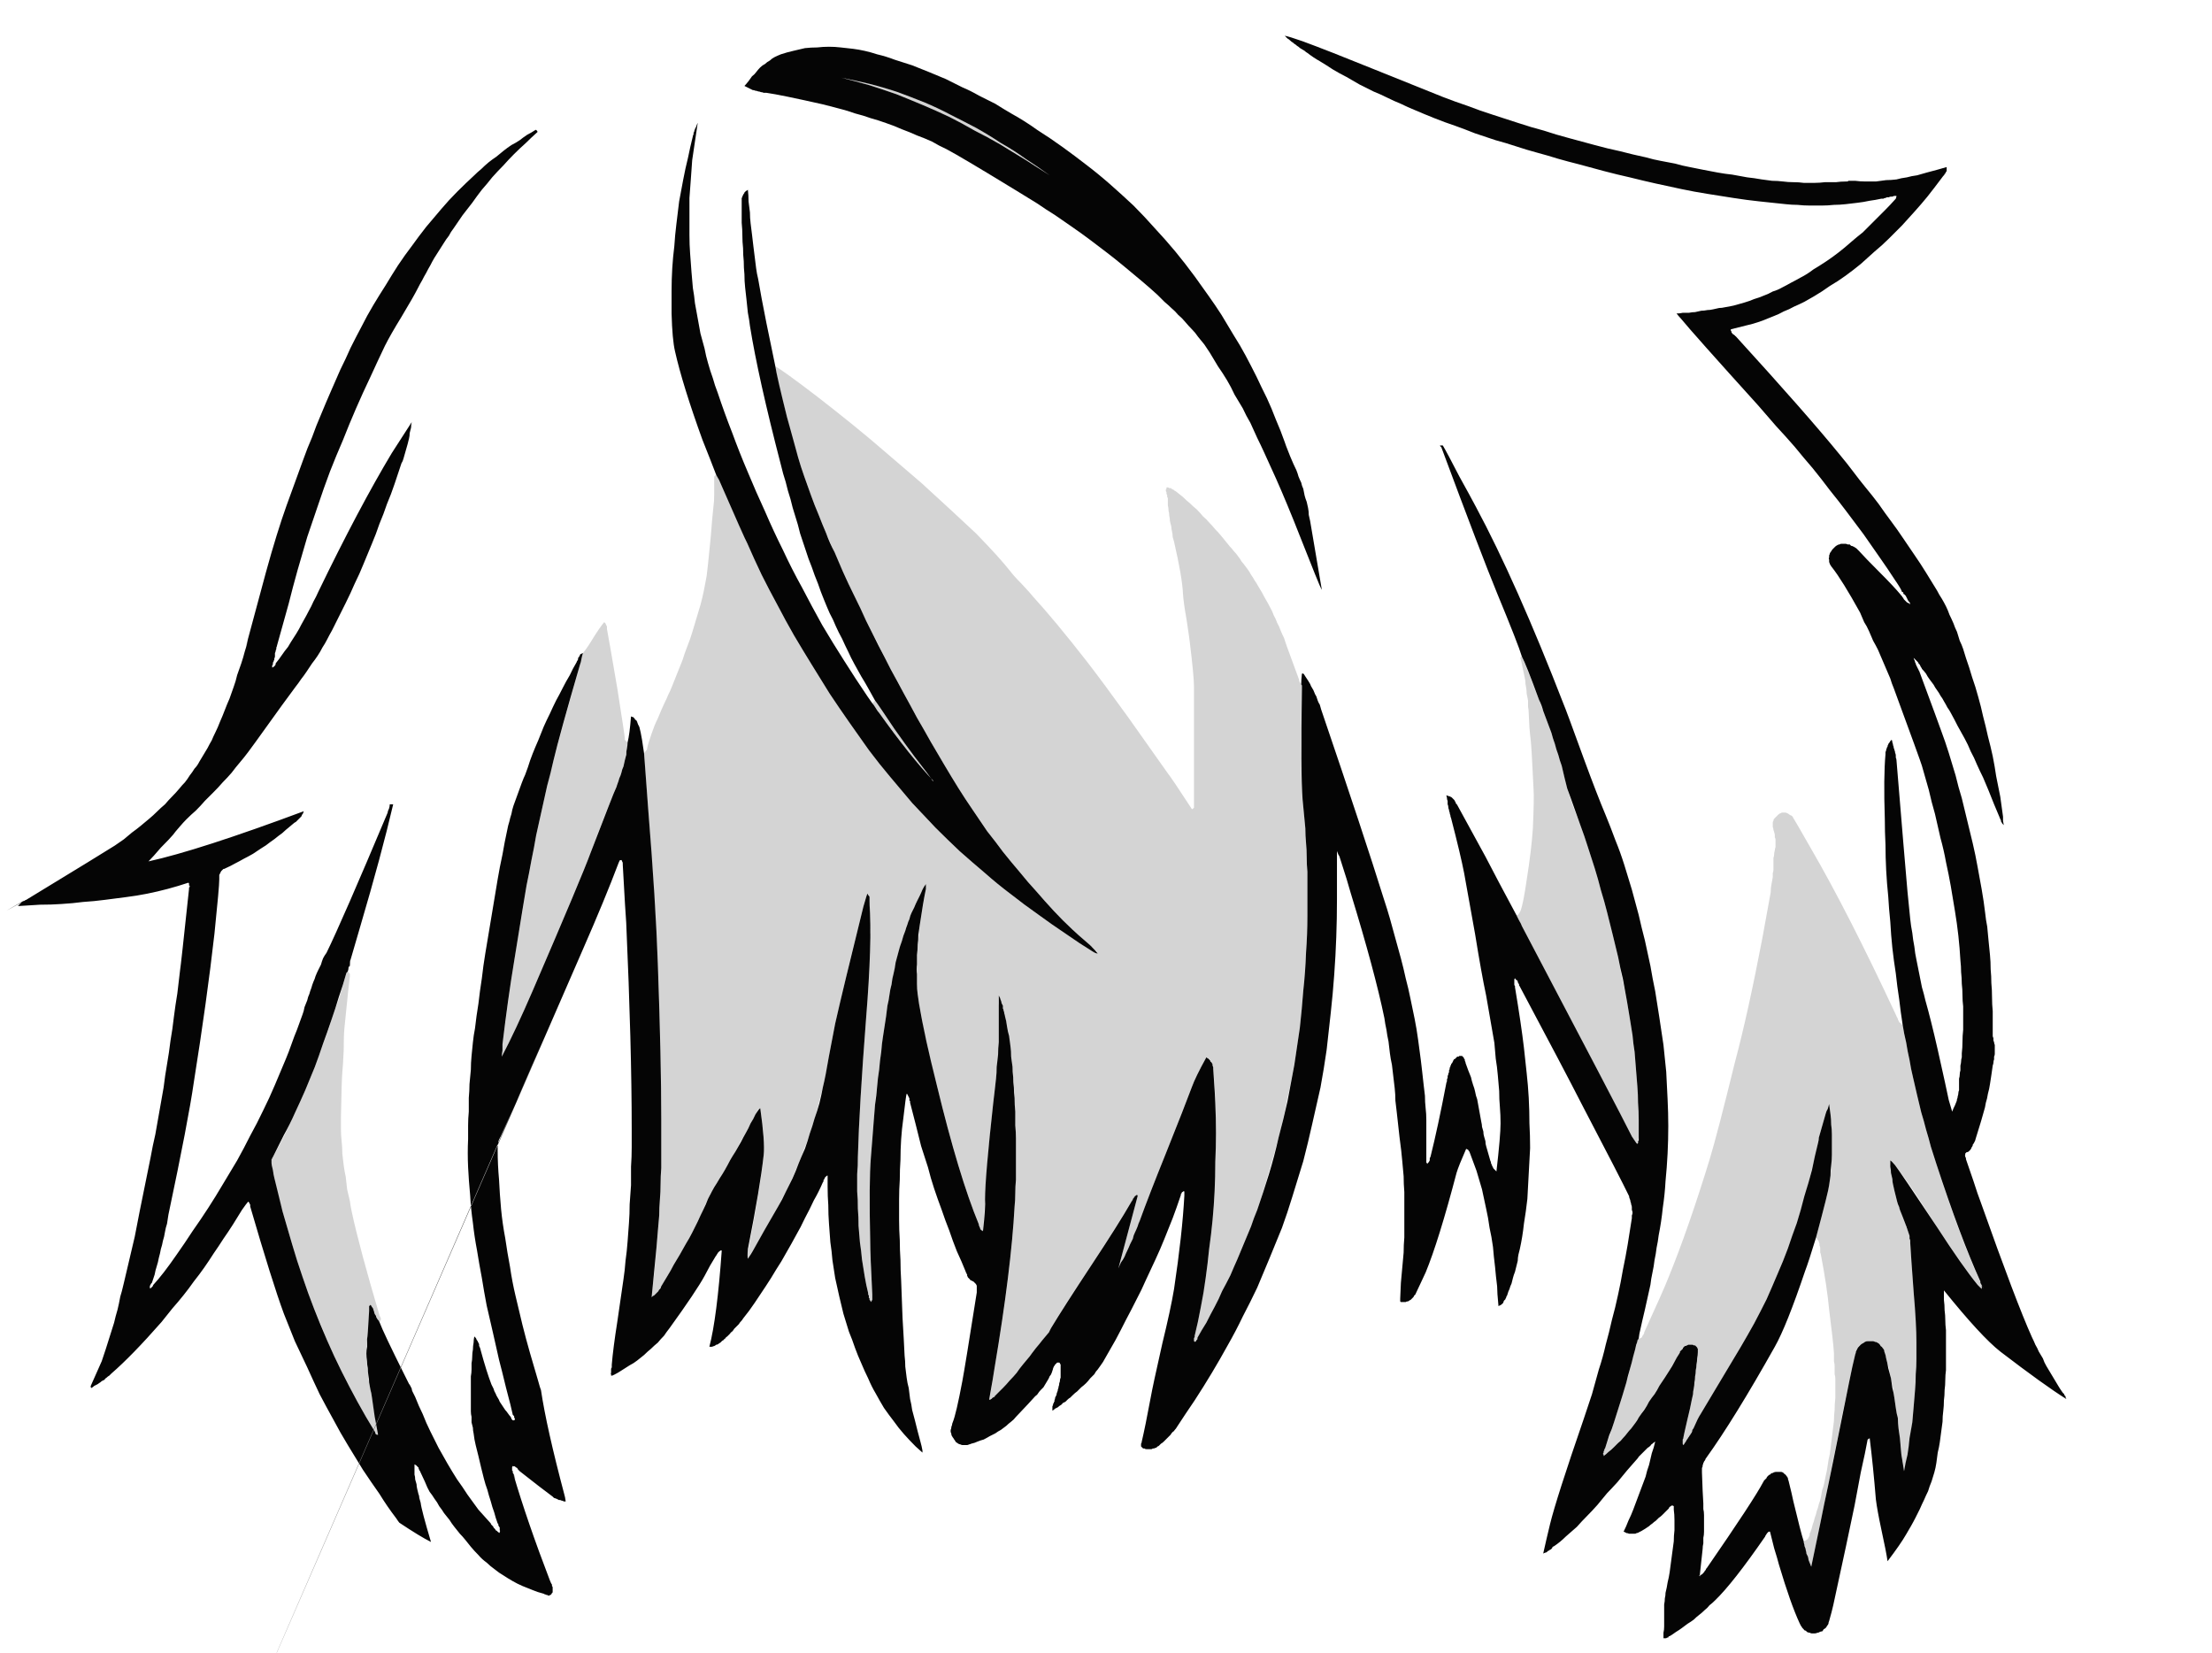 <?xml version="1.0" encoding="UTF-8" standalone="no"?>
<svg xmlns:xlink="http://www.w3.org/1999/xlink" height="120.2px" width="160.9px" xmlns="http://www.w3.org/2000/svg">
  <g transform="matrix(1.0, 0.0, 0.0, 1.0, 80.45, 60.1)">
    <path d="M57.95 14.45 Q57.8 13.5 57.7 12.6 57.55 11.65 57.45 10.7 57.3 9.75 57.2 8.85 57.1 7.9 57.05 6.95 56.95 6.0 56.9 5.1 56.8 4.15 56.75 3.2 56.7 2.25 56.7 1.35 56.65 0.4 56.65 -0.55 56.55 -3.6 56.7 -5.25 56.7 -5.35 56.7 -5.4 56.75 -5.5 56.75 -5.55 56.75 -5.6 56.8 -5.7 56.8 -5.75 56.85 -5.8 56.85 -5.9 56.9 -5.95 56.9 -6.0 56.95 -6.05 57.0 -6.1 57.05 -6.2 57.1 -6.25 57.15 -6.3 57.2 -6.2 57.2 -6.1 57.25 -6.0 57.25 -5.9 57.3 -5.8 57.3 -5.7 57.35 -5.6 57.35 -5.55 57.4 -5.45 57.4 -5.35 57.45 -5.25 57.45 -5.15 57.45 -5.1 57.45 -5.0 57.5 -4.9 57.5 -4.8 58.1 2.5 58.3 4.75 58.35 5.25 58.4 5.75 58.45 6.25 58.5 6.75 58.55 7.25 58.65 7.75 58.7 8.25 58.8 8.75 58.85 9.25 58.95 9.7 59.05 10.2 59.15 10.7 59.25 11.2 59.35 11.7 59.5 12.2 59.6 12.65 60.0 14.05 60.5 16.25 61.15 19.15 61.3 19.9 61.45 20.4 61.55 20.75 61.6 20.65 61.65 20.5 61.7 20.4 61.75 20.3 61.8 20.2 61.85 20.05 61.9 19.95 61.9 19.85 61.95 19.75 61.95 19.65 62.0 19.5 62.0 19.4 62.0 19.3 62.05 19.2 62.05 19.1 62.05 19.0 62.05 18.85 62.05 18.7 62.05 18.55 62.05 18.35 62.1 18.2 62.1 18.05 62.1 17.9 62.15 17.75 62.15 17.65 62.15 17.4 62.2 17.2 62.2 17.1 62.2 16.95 62.25 16.8 62.25 16.65 62.25 16.5 62.3 16.1 62.3 15.65 62.3 15.25 62.35 14.8 62.35 14.4 62.35 13.95 62.35 13.55 62.35 13.1 62.3 12.7 62.3 12.3 62.3 11.85 62.25 11.45 62.25 11.05 62.2 10.6 62.2 10.2 62.15 9.75 62.1 8.85 62.0 7.95 61.9 7.05 61.75 6.15 61.6 5.25 61.45 4.35 61.3 3.5 61.1 2.6 60.95 1.75 60.7 0.85 60.5 0.0 60.3 -0.9 60.05 -1.75 59.85 -2.65 59.6 -3.5 59.35 -4.4 59.25 -4.75 57.3 -10.05 57.15 -10.4 57.05 -10.75 56.9 -11.1 56.75 -11.45 56.6 -11.8 56.45 -12.15 56.3 -12.5 56.15 -12.85 56.0 -13.15 55.8 -13.5 55.65 -13.85 55.5 -14.2 55.35 -14.55 55.15 -14.85 55.0 -15.2 54.85 -15.55 53.55 -17.9 52.8 -18.85 52.75 -18.9 52.7 -19.0 52.65 -19.05 52.65 -19.1 52.6 -19.2 52.6 -19.25 52.6 -19.35 52.6 -19.4 52.55 -19.5 52.6 -19.55 52.6 -19.65 52.6 -19.7 52.65 -19.8 52.65 -19.85 52.7 -19.95 52.75 -20.0 52.8 -20.1 52.85 -20.15 52.9 -20.2 52.95 -20.25 53.0 -20.3 53.05 -20.35 53.1 -20.4 53.2 -20.45 53.25 -20.5 53.35 -20.5 53.4 -20.55 53.5 -20.55 53.55 -20.55 53.65 -20.55 53.75 -20.55 53.8 -20.55 53.85 -20.55 53.95 -20.5 54.0 -20.5 54.1 -20.5 54.15 -20.45 54.2 -20.4 54.3 -20.4 54.35 -20.35 54.4 -20.35 54.45 -20.3 54.55 -20.25 54.6 -20.2 54.65 -20.15 54.7 -20.1 54.75 -20.05 54.8 -20.0 55.2 -19.55 56.3 -18.45 57.3 -17.45 57.8 -16.85 57.8 -16.8 57.85 -16.8 57.85 -16.75 57.9 -16.75 57.9 -16.7 57.95 -16.65 57.95 -16.65 58.0 -16.6 58.0 -16.55 58.05 -16.5 58.05 -16.5 58.1 -16.45 58.15 -16.4 58.2 -16.35 58.2 -16.35 58.25 -16.3 58.3 -16.25 58.35 -16.25 58.45 -16.2 58.5 -16.15 58.5 -16.2 58.45 -16.3 58.4 -16.35 58.35 -16.4 58.35 -16.45 58.3 -16.5 58.3 -16.55 58.25 -16.6 58.25 -16.65 58.2 -16.7 58.2 -16.75 58.15 -16.8 58.1 -16.8 58.1 -16.85 58.05 -16.9 58.0 -16.9 58.0 -16.95 58.0 -17.0 57.95 -17.05 57.9 -17.05 57.85 -17.25 57.4 -17.9 56.85 -18.75 56.25 -19.6 55.7 -20.4 55.1 -21.25 54.5 -22.05 53.9 -22.85 53.3 -23.65 52.65 -24.45 52.05 -25.25 51.4 -26.05 50.75 -26.8 50.1 -27.6 49.45 -28.35 48.75 -29.1 48.1 -29.85 47.45 -30.6 42.7 -35.85 41.8 -36.95 41.7 -37.05 41.5 -37.3 41.75 -37.3 41.95 -37.35 42.2 -37.35 42.4 -37.35 42.65 -37.4 42.85 -37.4 43.05 -37.45 43.3 -37.5 43.5 -37.5 43.75 -37.55 43.95 -37.55 44.15 -37.6 44.35 -37.65 44.6 -37.7 44.8 -37.7 45.0 -37.75 45.35 -37.8 45.75 -37.9 46.1 -38.0 46.45 -38.1 46.8 -38.2 47.15 -38.35 47.5 -38.45 47.85 -38.6 48.15 -38.7 48.5 -38.9 48.85 -39.0 49.2 -39.2 49.5 -39.35 49.85 -39.55 50.15 -39.7 50.5 -39.9 51.0 -40.15 51.45 -40.5 51.95 -40.8 52.4 -41.1 52.85 -41.4 53.3 -41.75 53.75 -42.1 54.2 -42.5 54.6 -42.85 55.05 -43.2 55.45 -43.6 55.85 -44.0 56.25 -44.4 56.65 -44.8 57.05 -45.2 57.45 -45.65 57.5 -45.8 57.5 -45.85 57.45 -45.85 57.35 -45.85 57.3 -45.85 57.2 -45.8 57.15 -45.8 57.1 -45.8 57.0 -45.8 56.95 -45.75 56.9 -45.75 56.8 -45.75 56.7 -45.7 56.7 -45.7 56.6 -45.7 56.55 -45.65 56.5 -45.65 56.4 -45.65 55.95 -45.55 55.55 -45.5 55.1 -45.4 54.65 -45.35 54.25 -45.3 53.8 -45.25 53.35 -45.2 52.95 -45.2 52.5 -45.15 52.05 -45.15 51.65 -45.15 51.2 -45.15 50.75 -45.15 50.3 -45.2 49.9 -45.2 49.45 -45.25 48.5 -45.35 47.55 -45.45 46.6 -45.55 45.65 -45.7 44.7 -45.85 43.75 -46.0 42.8 -46.15 41.85 -46.35 40.95 -46.55 40.0 -46.75 39.1 -46.95 38.1 -47.2 37.2 -47.4 36.25 -47.65 35.35 -47.9 34.4 -48.15 33.6 -48.35 32.9 -48.55 32.1 -48.8 31.35 -49.0 30.6 -49.2 29.85 -49.45 29.1 -49.7 28.35 -49.9 27.6 -50.15 26.85 -50.4 26.1 -50.7 25.4 -50.95 24.65 -51.2 23.9 -51.5 23.15 -51.8 22.45 -52.1 21.95 -52.3 21.45 -52.55 20.95 -52.75 20.45 -53.0 19.95 -53.25 19.45 -53.45 18.95 -53.7 18.45 -53.95 17.95 -54.25 17.5 -54.5 17.0 -54.75 16.5 -55.05 16.05 -55.35 15.55 -55.65 15.1 -55.9 14.65 -56.25 14.55 -56.3 14.45 -56.4 14.35 -56.45 14.2 -56.55 14.1 -56.6 14.0 -56.7 13.9 -56.75 13.8 -56.85 13.7 -56.9 13.6 -57.0 13.5 -57.05 13.4 -57.15 13.3 -57.25 13.2 -57.3 13.1 -57.4 13.0 -57.5 13.3 -57.45 14.3 -57.1 16.2 -56.4 19.4 -55.1 23.15 -53.6 24.5 -53.05 25.4 -52.7 26.3 -52.4 27.2 -52.05 28.15 -51.75 29.05 -51.45 30.0 -51.15 30.9 -50.85 31.85 -50.6 32.75 -50.3 33.7 -50.05 34.6 -49.8 35.55 -49.55 36.45 -49.3 37.4 -49.1 38.35 -48.85 39.3 -48.65 39.8 -48.5 40.35 -48.4 40.85 -48.3 41.4 -48.2 41.9 -48.05 42.45 -47.95 42.95 -47.85 43.45 -47.75 44.0 -47.65 44.5 -47.55 45.05 -47.45 45.55 -47.4 46.1 -47.3 46.65 -47.2 47.15 -47.15 47.7 -47.05 48.1 -47.0 48.45 -46.95 48.85 -46.95 49.25 -46.9 49.6 -46.85 50.0 -46.85 50.4 -46.85 50.75 -46.8 51.15 -46.8 51.55 -46.8 51.9 -46.8 52.3 -46.85 52.7 -46.85 53.1 -46.85 53.45 -46.9 53.85 -46.9 53.9 -46.9 53.95 -46.9 53.95 -46.9 54.0 -46.95 54.05 -46.95 54.1 -46.95 54.15 -46.95 54.15 -46.95 54.2 -46.95 54.25 -46.95 54.3 -46.95 54.3 -46.95 54.35 -46.95 54.4 -46.95 54.45 -46.95 54.5 -46.95 54.85 -46.9 55.25 -46.9 55.65 -46.9 56.0 -46.9 56.4 -46.95 56.75 -47.0 57.1 -47.0 57.5 -47.05 57.85 -47.15 58.25 -47.2 58.6 -47.3 59.0 -47.35 59.35 -47.45 59.7 -47.55 60.05 -47.65 60.45 -47.75 60.6 -47.8 61.15 -47.95 61.15 -47.9 61.15 -47.85 61.15 -47.8 61.15 -47.75 61.15 -47.7 61.15 -47.65 61.1 -47.6 61.1 -47.6 61.1 -47.55 61.05 -47.5 61.05 -47.45 61.0 -47.45 61.0 -47.4 60.95 -47.35 60.9 -47.3 60.9 -47.3 60.15 -46.3 59.75 -45.8 59.3 -45.25 58.85 -44.75 58.35 -44.2 57.9 -43.7 57.4 -43.2 56.95 -42.75 56.45 -42.25 55.9 -41.8 55.4 -41.35 54.9 -40.9 54.35 -40.45 53.8 -40.05 53.25 -39.65 52.65 -39.3 52.1 -38.9 51.5 -38.55 51.15 -38.35 50.8 -38.15 50.4 -37.95 50.05 -37.8 49.7 -37.6 49.3 -37.45 48.95 -37.25 48.55 -37.1 48.2 -36.95 47.8 -36.8 47.4 -36.65 47.05 -36.55 46.65 -36.45 46.25 -36.35 45.85 -36.25 45.45 -36.15 45.45 -36.1 45.45 -36.05 45.45 -36.0 45.5 -36.0 45.5 -35.95 45.5 -35.9 45.55 -35.9 45.55 -35.85 45.6 -35.8 45.6 -35.8 45.65 -35.75 45.7 -35.75 45.7 -35.7 45.75 -35.7 45.75 -35.65 45.8 -35.65 51.0 -29.95 53.4 -27.0 53.9 -26.4 54.35 -25.8 54.8 -25.2 55.25 -24.65 55.75 -24.05 56.2 -23.45 56.65 -22.8 57.1 -22.2 57.55 -21.6 57.95 -21.0 58.4 -20.35 58.8 -19.75 59.25 -19.1 59.65 -18.45 60.05 -17.8 60.45 -17.15 60.6 -16.85 60.8 -16.55 60.95 -16.3 61.1 -16.0 61.25 -15.7 61.35 -15.4 61.5 -15.1 61.65 -14.75 61.75 -14.45 61.9 -14.15 62.0 -13.85 62.1 -13.5 62.25 -13.2 62.35 -12.9 62.45 -12.6 62.55 -12.25 62.8 -11.55 63.0 -10.85 63.25 -10.15 63.45 -9.4 63.65 -8.7 63.8 -8.0 64.0 -7.25 64.15 -6.55 64.35 -5.8 64.5 -5.1 64.65 -4.35 64.75 -3.65 64.9 -2.9 65.05 -2.15 65.15 -1.45 65.25 -0.7 65.25 -0.6 65.25 -0.4 65.3 -0.1 65.3 -0.1 65.25 -0.1 65.25 -0.15 65.2 -0.2 65.2 -0.2 65.15 -0.25 65.15 -0.3 65.15 -0.3 65.1 -0.35 65.1 -0.4 65.1 -0.45 65.1 -0.45 65.05 -0.5 65.05 -0.55 65.05 -0.55 65.0 -0.6 65.0 -0.65 64.8 -1.15 64.6 -1.6 64.4 -2.1 64.2 -2.6 64.0 -3.1 63.8 -3.55 63.55 -4.05 63.35 -4.5 63.15 -5.0 62.9 -5.45 62.7 -5.95 62.45 -6.4 62.2 -6.85 61.95 -7.3 61.7 -7.8 61.45 -8.25 61.35 -8.45 61.2 -8.65 61.1 -8.85 60.95 -9.1 60.85 -9.3 60.7 -9.5 60.6 -9.7 60.45 -9.9 60.3 -10.1 60.2 -10.3 60.05 -10.5 59.9 -10.7 59.75 -10.9 59.65 -11.1 59.5 -11.3 59.35 -11.45 59.35 -11.5 59.3 -11.55 59.25 -11.6 59.25 -11.65 59.2 -11.7 59.2 -11.75 59.15 -11.8 59.1 -11.85 59.1 -11.9 59.05 -11.95 59.0 -12.0 58.95 -12.05 58.9 -12.1 58.85 -12.15 58.8 -12.2 58.75 -12.25 58.75 -12.2 58.8 -12.1 58.85 -12.0 58.85 -11.95 58.85 -11.9 58.9 -11.85 58.9 -11.75 58.95 -11.7 58.95 -11.65 59.0 -11.6 59.0 -11.55 59.05 -11.5 59.05 -11.45 59.1 -11.4 59.1 -11.35 59.15 -11.3 60.65 -7.25 60.75 -6.95 61.05 -6.15 61.3 -5.35 61.55 -4.5 61.8 -3.7 62.0 -2.85 62.25 -2.05 62.45 -1.2 62.65 -0.4 62.85 0.45 63.05 1.25 63.25 2.1 63.4 2.95 63.55 3.8 63.7 4.6 63.85 5.45 63.95 6.3 64.0 6.8 64.1 7.3 64.15 7.85 64.2 8.35 64.25 8.85 64.3 9.35 64.35 9.85 64.35 10.4 64.4 10.9 64.4 11.4 64.45 11.9 64.45 12.45 64.45 12.95 64.5 13.45 64.5 13.95 64.5 14.5 64.5 14.6 64.5 14.65 64.5 14.7 64.5 14.8 64.5 14.85 64.5 14.95 64.5 15.0 64.5 15.1 64.5 15.15 64.5 15.25 64.5 15.3 64.55 15.4 64.55 15.45 64.55 15.55 64.55 15.6 64.6 15.7 64.6 15.8 64.65 15.9 64.65 16.0 64.65 16.1 64.65 16.2 64.65 16.35 64.65 16.45 64.65 16.55 64.65 16.65 64.6 16.75 64.6 16.85 64.6 16.95 64.55 17.05 64.55 17.2 64.55 17.25 64.5 17.4 64.45 17.75 64.4 18.1 64.35 18.45 64.3 18.75 64.25 19.1 64.15 19.45 64.1 19.8 64.0 20.1 63.95 20.45 63.85 20.75 63.75 21.1 63.65 21.45 63.55 21.75 63.45 22.1 63.35 22.4 63.25 22.75 63.25 22.8 63.2 22.9 63.15 23.0 63.15 23.0 63.1 23.1 63.05 23.15 63.05 23.25 63.0 23.3 62.95 23.35 62.95 23.4 62.9 23.5 62.85 23.55 62.8 23.6 62.75 23.65 62.7 23.7 62.6 23.7 62.55 23.75 62.55 23.75 62.5 23.8 62.5 23.8 62.5 23.85 62.5 23.9 62.45 23.9 62.5 23.95 62.5 23.95 62.5 24.0 62.5 24.0 62.5 24.05 62.5 24.05 62.55 24.1 62.55 24.15 62.55 24.2 62.65 24.5 63.1 25.8 63.4 26.75 63.65 27.4 66.2 34.6 67.35 37.15 67.5 37.45 67.6 37.7 67.75 37.95 67.85 38.2 68.0 38.45 68.15 38.7 68.25 39.0 68.4 39.25 68.55 39.5 68.7 39.75 68.85 40.0 69.0 40.25 69.15 40.5 69.3 40.75 69.45 41.0 69.6 41.2 69.6 41.2 69.65 41.25 69.7 41.3 69.7 41.3 69.7 41.35 69.7 41.35 69.75 41.4 69.75 41.4 69.75 41.45 69.8 41.45 69.8 41.5 69.8 41.5 69.8 41.55 69.8 41.55 69.85 41.6 69.85 41.65 68.25 40.65 65.05 38.2 63.65 37.1 60.95 33.75 60.95 33.9 60.95 34.15 60.95 34.35 60.95 34.45 61.0 34.8 61.0 35.2 61.05 35.55 61.05 35.9 61.05 36.25 61.1 36.65 61.1 37.0 61.1 37.35 61.1 37.7 61.1 38.1 61.1 38.45 61.1 38.8 61.1 39.15 61.1 39.55 61.05 39.9 61.05 40.25 61.05 40.65 61.0 41.0 61.0 41.4 60.95 41.75 60.95 42.15 60.9 42.55 60.85 42.9 60.85 43.3 60.8 43.65 60.75 44.05 60.7 44.4 60.65 44.8 60.6 45.15 60.5 45.55 60.45 45.9 60.4 46.3 60.35 46.65 60.25 47.0 60.15 47.35 60.05 47.65 59.9 48.0 59.8 48.35 59.65 48.65 59.5 49.0 59.35 49.3 59.2 49.65 59.05 49.95 58.9 50.25 58.75 50.55 58.55 50.9 58.4 51.15 58.2 51.5 57.8 52.2 56.85 53.45 56.75 52.75 56.4 51.15 56.1 49.75 56.0 48.95 55.8 46.5 55.55 44.5 55.5 44.55 55.45 44.55 55.5 44.55 55.4 44.6 55.4 44.6 55.4 44.6 55.25 45.45 54.9 47.0 54.6 48.65 54.45 49.4 54.0 51.6 52.9 56.65 52.8 57.1 52.6 57.8 52.55 57.9 52.55 58.0 52.5 58.1 52.45 58.15 52.4 58.25 52.35 58.3 52.3 58.35 52.2 58.4 52.15 58.5 52.1 58.55 52.0 58.55 51.9 58.6 51.85 58.65 51.75 58.65 51.65 58.7 51.55 58.7 51.45 58.7 51.35 58.7 51.25 58.7 51.2 58.65 51.1 58.65 51.0 58.6 50.95 58.55 50.9 58.5 50.8 58.5 50.75 58.4 50.7 58.35 50.65 58.3 50.6 58.2 50.55 58.15 50.5 58.05 50.45 57.95 49.8 56.55 48.95 53.7 48.85 53.3 48.6 52.5 48.4 51.7 48.3 51.3 48.25 51.3 48.2 51.3 48.2 51.3 48.15 51.35 48.15 51.35 48.1 51.4 48.1 51.4 48.05 51.45 48.05 51.45 48.05 51.5 48.0 51.5 48.0 51.55 48.0 51.6 47.95 51.6 47.95 51.6 47.95 51.65 45.6 55.05 44.3 56.3 44.1 56.5 43.9 56.65 43.75 56.85 43.55 57.0 43.35 57.2 43.15 57.35 42.95 57.5 42.75 57.7 42.55 57.85 42.3 58.0 42.1 58.15 41.9 58.3 41.7 58.45 41.45 58.6 41.25 58.75 41.0 58.9 41.0 58.9 40.95 58.9 40.95 58.95 40.9 58.95 40.9 58.95 40.9 59.0 40.85 59.0 40.85 59.0 40.8 59.0 40.75 59.05 40.75 59.05 40.7 59.05 40.65 59.05 40.65 59.05 40.6 59.05 40.55 59.05 40.55 58.85 40.55 58.65 40.6 58.45 40.6 58.2 40.6 58.05 40.6 57.8 40.6 57.5 40.6 57.4 40.6 57.15 40.6 57.0 40.6 56.75 40.6 56.6 40.65 56.35 40.65 56.15 40.7 55.95 40.7 55.75 40.8 55.35 40.85 55.0 40.95 54.6 41.0 54.25 41.05 53.85 41.1 53.5 41.15 53.1 41.2 52.75 41.25 52.35 41.3 52.0 41.3 51.6 41.35 51.2 41.35 50.85 41.35 50.45 41.35 50.05 41.3 49.7 41.3 49.6 41.3 49.45 41.25 49.4 41.2 49.4 41.2 49.4 41.15 49.4 41.1 49.4 41.1 49.45 41.05 49.45 41.05 49.45 41.05 49.5 41.0 49.5 40.9 49.65 40.95 49.55 40.95 49.6 40.95 49.6 40.9 49.65 40.9 49.65 40.75 49.8 40.7 49.85 40.55 50.0 40.45 50.1 40.35 50.2 40.2 50.3 40.1 50.4 40.0 50.5 39.85 50.6 39.75 50.7 39.6 50.8 39.5 50.9 39.35 51.0 39.2 51.1 39.05 51.2 38.95 51.25 38.85 51.3 38.75 51.35 38.7 51.4 38.6 51.4 38.55 51.45 38.45 51.45 38.4 51.45 38.35 51.45 38.25 51.45 38.2 51.45 38.1 51.45 38.05 51.45 37.95 51.4 37.85 51.4 37.8 51.35 37.65 51.3 37.85 50.9 38.0 50.5 38.2 50.1 38.35 49.7 38.5 49.3 38.65 48.9 38.8 48.5 38.95 48.1 39.1 47.7 39.25 47.3 39.35 46.85 39.5 46.45 39.6 46.05 39.7 45.6 39.85 45.2 39.95 44.75 39.85 44.8 39.75 44.9 39.65 44.95 39.6 45.05 39.5 45.15 39.4 45.2 39.3 45.3 39.25 45.35 39.15 45.45 39.05 45.55 39.0 45.6 38.9 45.7 38.85 45.75 38.75 45.85 38.7 45.95 38.6 46.05 38.3 46.4 37.9 46.85 37.65 47.15 37.2 47.7 36.7 48.25 36.45 48.5 36.05 49.0 35.75 49.35 35.35 49.8 35.0 50.15 34.6 50.55 34.25 50.95 33.85 51.3 33.45 51.65 33.05 52.05 32.6 52.35 32.6 52.35 32.5 52.4 32.45 52.45 32.45 52.5 32.4 52.55 32.35 52.6 32.3 52.6 32.25 52.65 32.2 52.7 32.15 52.7 32.1 52.75 32.05 52.8 32.0 52.8 31.9 52.85 31.85 52.85 31.8 52.9 31.9 52.45 32.05 51.8 32.25 50.95 32.3 50.75 32.75 48.9 34.75 43.1 35.05 42.2 35.35 41.3 35.6 40.4 35.85 39.5 36.15 38.6 36.35 37.7 36.6 36.8 36.8 35.9 37.05 35.0 37.25 34.05 37.45 33.15 37.6 32.25 37.8 31.3 37.95 30.4 38.1 29.45 38.25 28.5 38.25 28.4 38.25 28.3 38.3 28.2 38.3 28.1 38.3 28.0 38.25 27.9 38.25 27.8 38.25 27.7 38.25 27.6 38.2 27.5 38.2 27.4 38.15 27.3 38.15 27.2 38.1 27.1 38.05 27.0 38.05 26.9 37.45 25.65 34.6 20.2 33.35 17.75 30.1 11.65 30.1 11.6 30.05 11.6 30.05 11.5 30.05 11.5 30.0 11.45 30.0 11.4 30.0 11.4 29.95 11.35 29.95 11.3 29.95 11.25 29.9 11.25 29.9 11.2 29.85 11.15 29.8 11.15 29.8 11.1 29.75 11.05 29.7 11.1 29.7 11.15 29.7 11.2 29.7 11.2 29.7 11.25 29.7 11.3 29.7 11.35 29.7 11.4 29.7 11.4 29.7 11.45 29.7 11.5 29.7 11.55 29.75 11.6 29.75 11.6 29.75 11.65 29.75 11.7 30.2 14.4 30.4 16.1 30.5 17.05 30.6 17.95 30.7 18.85 30.75 19.75 30.8 20.7 30.8 21.6 30.85 22.5 30.85 23.4 30.8 24.35 30.75 25.25 30.7 26.2 30.65 27.1 30.55 28.0 30.4 28.9 30.3 29.85 30.1 30.75 30.05 30.95 30.0 31.15 29.95 31.4 29.95 31.6 29.9 31.8 29.85 32.0 29.8 32.2 29.75 32.4 29.65 32.65 29.6 32.85 29.55 33.05 29.5 33.25 29.4 33.45 29.35 33.65 29.25 33.85 29.2 34.05 29.15 34.2 29.15 34.15 29.1 34.25 29.1 34.3 29.05 34.35 29.05 34.4 29.0 34.45 28.95 34.5 28.9 34.6 28.9 34.65 28.85 34.7 28.8 34.75 28.75 34.8 28.65 34.85 28.6 34.85 28.55 34.9 28.45 33.9 28.45 33.45 28.35 32.65 28.3 32.05 28.2 31.25 28.15 30.6 28.05 29.85 27.9 29.2 27.8 28.45 27.65 27.8 27.5 27.1 27.35 26.4 27.15 25.7 26.95 25.05 26.7 24.35 26.45 23.7 26.4 23.55 26.4 23.65 26.4 23.6 26.35 23.55 26.35 23.5 26.3 23.5 26.25 23.5 26.2 23.45 25.65 24.7 25.5 25.2 24.2 30.15 23.25 32.45 22.8 33.4 22.5 34.05 22.45 34.1 22.4 34.15 22.4 34.2 22.35 34.25 22.3 34.3 22.25 34.35 22.2 34.4 22.15 34.45 22.1 34.45 22.05 34.5 22.0 34.55 21.95 34.55 21.85 34.55 21.8 34.6 21.75 34.6 21.7 34.6 21.6 34.6 21.55 34.6 21.5 34.6 21.45 34.6 21.45 34.6 21.4 34.55 21.4 34.55 21.4 34.45 21.4 34.4 21.4 34.35 21.45 33.35 21.45 33.2 21.5 32.65 21.55 32.1 21.6 31.55 21.65 31.0 21.65 30.45 21.7 29.9 21.7 29.35 21.7 28.8 21.7 28.25 21.7 27.7 21.7 27.15 21.7 26.6 21.65 26.0 21.65 25.45 21.6 24.9 21.55 24.35 21.5 23.7 21.35 22.6 21.2 21.3 21.15 20.8 21.1 20.35 21.05 19.95 21.05 19.5 21.0 19.05 20.95 18.65 20.9 18.2 20.85 17.8 20.8 17.35 20.7 16.9 20.65 16.5 20.6 16.05 20.55 15.65 20.45 15.2 20.4 14.8 20.3 14.35 20.25 13.95 19.55 10.55 17.8 4.85 17.6 4.1 17.0 2.25 17.0 2.2 16.9 2.05 16.85 1.9 16.8 1.8 16.8 3.3 16.8 5.3 16.8 6.7 16.75 8.05 16.7 9.45 16.6 10.8 16.5 12.2 16.35 13.55 16.2 14.95 16.05 16.25 15.85 17.65 15.6 19.0 15.3 20.35 15.0 21.65 14.7 23.0 14.35 24.35 13.95 25.65 13.55 26.95 13.2 28.1 12.8 29.2 12.35 30.3 11.9 31.4 11.45 32.5 11.0 33.55 10.5 34.6 9.95 35.65 9.45 36.7 8.85 37.75 8.3 38.75 7.7 39.75 7.1 40.75 6.45 41.75 5.8 42.7 5.15 43.7 5.1 43.8 5.0 43.9 4.95 44.0 4.85 44.05 4.75 44.15 4.7 44.25 4.6 44.35 4.55 44.4 4.45 44.5 4.35 44.6 4.3 44.65 4.2 44.75 4.1 44.85 4.0 44.9 3.9 45.0 3.85 45.05 3.8 45.1 3.75 45.1 3.7 45.15 3.65 45.2 3.55 45.2 3.5 45.25 3.45 45.25 3.4 45.25 3.35 45.3 3.3 45.3 3.25 45.3 3.15 45.3 3.1 45.3 3.05 45.3 3.0 45.3 2.95 45.3 2.85 45.3 2.8 45.25 2.75 45.25 2.7 45.25 2.65 45.2 2.65 45.2 2.6 45.15 2.6 45.15 2.55 45.1 2.55 45.1 2.55 45.05 2.55 45.0 2.55 44.95 2.55 44.9 2.6 44.85 2.6 44.75 2.85 43.7 3.25 41.55 3.4 40.7 4.1 37.6 4.7 35.15 4.95 33.65 5.55 29.65 5.7 26.85 5.7 26.8 5.7 26.55 5.65 26.55 5.6 26.55 5.6 26.6 5.55 26.6 5.55 26.6 5.5 26.65 5.5 26.65 5.5 26.7 5.45 26.7 5.45 26.75 5.45 26.8 5.45 26.8 5.4 26.9 5.45 26.85 5.4 26.9 5.4 26.95 5.15 27.7 4.85 28.5 4.55 29.25 4.25 30.0 3.95 30.75 3.6 31.5 3.25 32.25 2.9 33.0 2.6 33.7 2.2 34.45 1.85 35.15 1.45 35.9 1.1 36.6 0.7 37.35 0.3 38.05 -0.1 38.75 -0.2 38.95 -0.35 39.15 -0.45 39.3 -0.6 39.5 -0.75 39.65 -0.85 39.85 -1.0 40.0 -1.15 40.15 -1.3 40.35 -1.45 40.5 -1.6 40.65 -1.8 40.8 -1.95 40.95 -2.1 41.1 -2.25 41.2 -2.45 41.4 -2.55 41.5 -2.6 41.55 -2.7 41.6 -2.8 41.7 -2.85 41.75 -2.95 41.85 -3.05 41.9 -3.15 41.95 -3.2 42.05 -3.3 42.1 -3.4 42.15 -3.5 42.25 -3.6 42.3 -3.7 42.35 -3.8 42.45 -3.9 42.5 -3.9 42.45 -3.9 42.4 -3.9 42.35 -3.9 42.3 -3.9 42.25 -3.9 42.2 -3.9 42.15 -3.85 42.1 -3.85 42.05 -3.85 42.0 -3.85 42.0 -3.8 41.95 -3.8 41.85 -3.75 41.85 -3.75 41.8 -3.75 41.75 -3.7 41.65 -3.7 41.55 -3.65 41.45 -3.6 41.35 -3.6 41.25 -3.55 41.15 -3.5 41.05 -3.5 40.95 -3.45 40.85 -3.45 40.75 -3.4 40.65 -3.4 40.5 -3.35 40.4 -3.35 40.3 -3.35 40.2 -3.3 40.1 -3.3 40.05 -3.3 40.0 -3.3 39.9 -3.3 39.85 -3.3 39.8 -3.3 39.75 -3.3 39.7 -3.3 39.65 -3.3 39.55 -3.3 39.5 -3.3 39.45 -3.3 39.4 -3.3 39.35 -3.3 39.3 -3.3 39.2 -3.3 39.15 -3.3 39.1 -3.35 39.1 -3.35 39.05 -3.35 39.05 -3.4 39.0 -3.4 39.0 -3.4 39.0 -3.45 39.0 -3.45 39.0 -3.5 39.0 -3.5 39.0 -3.55 39.0 -3.55 39.0 -3.6 39.05 -3.6 39.05 -3.65 39.1 -3.7 39.15 -3.7 39.15 -3.75 39.2 -3.75 39.25 -3.8 39.25 -3.8 39.3 -3.8 39.35 -3.85 39.4 -3.85 39.45 -3.85 39.45 -3.9 39.6 -3.95 39.75 -4.0 39.9 -4.1 40.0 -4.15 40.15 -4.25 40.3 -4.3 40.4 -4.4 40.55 -4.45 40.65 -4.55 40.8 -4.65 40.9 -4.75 41.0 -4.85 41.1 -4.95 41.25 -5.0 41.35 -5.15 41.45 -5.5 41.85 -6.55 42.95 -6.7 43.15 -6.9 43.3 -7.1 43.45 -7.25 43.6 -7.45 43.75 -7.65 43.9 -7.85 44.0 -8.05 44.15 -8.25 44.25 -8.45 44.35 -8.7 44.5 -8.9 44.6 -9.1 44.65 -9.35 44.75 -9.55 44.85 -9.8 44.9 -9.9 44.95 -9.95 44.95 -10.05 45.0 -10.1 45.0 -10.2 45.0 -10.3 45.0 -10.35 45.0 -10.45 45.0 -10.5 45.0 -10.6 44.95 -10.65 44.95 -10.75 44.9 -10.8 44.85 -10.9 44.8 -10.95 44.75 -11.0 44.65 -11.05 44.6 -11.1 44.5 -11.15 44.45 -11.2 44.35 -11.25 44.3 -11.25 44.2 -11.25 44.15 -11.3 44.05 -11.3 43.95 -11.3 43.9 -11.25 43.8 -11.25 43.7 -11.25 43.65 -11.2 43.55 -11.2 43.45 -11.15 43.35 -10.9 42.75 -10.45 40.35 -10.25 39.3 -9.4 33.9 -9.4 33.8 -9.4 33.75 -9.4 33.7 -9.4 33.65 -9.4 33.55 -9.4 33.5 -9.4 33.45 -9.4 33.4 -9.45 33.35 -9.45 33.3 -9.5 33.25 -9.55 33.2 -9.6 33.15 -9.65 33.1 -9.7 33.1 -9.75 33.05 -9.8 33.05 -9.85 33.0 -9.9 33.0 -9.9 32.95 -9.95 32.9 -10.0 32.85 -10.0 32.85 -10.05 32.8 -10.05 32.75 -10.1 32.7 -10.1 32.65 -10.1 32.6 -10.15 32.55 -10.15 32.5 -10.2 32.45 -10.2 32.4 -10.5 31.65 -10.85 30.9 -11.15 30.15 -11.4 29.4 -11.7 28.65 -11.95 27.9 -12.25 27.1 -12.5 26.35 -12.75 25.6 -12.95 24.8 -13.2 24.05 -13.45 23.25 -13.65 22.45 -13.85 21.65 -14.05 20.9 -14.25 20.1 -14.25 20.1 -14.25 20.0 -14.25 19.95 -14.3 19.95 -14.3 19.9 -14.3 19.85 -14.3 19.8 -14.3 19.75 -14.35 19.75 -14.35 19.7 -14.35 19.65 -14.4 19.6 -14.4 19.55 -14.45 19.5 -14.45 19.45 -14.5 19.45 -14.55 19.55 -14.75 21.3 -14.85 22.0 -14.9 22.75 -14.95 23.5 -14.95 24.25 -15.0 24.95 -15.0 25.7 -15.05 26.4 -15.05 27.15 -15.05 27.9 -15.05 28.65 -15.05 29.35 -15.0 30.1 -15.0 30.8 -14.95 31.55 -14.95 32.25 -14.9 33.05 -14.9 33.1 -14.8 35.75 -14.7 37.4 -14.65 38.5 -14.6 38.9 -14.6 39.3 -14.55 39.7 -14.5 40.1 -14.45 40.5 -14.35 40.85 -14.3 41.25 -14.25 41.65 -14.15 42.05 -14.1 42.45 -14.0 42.8 -13.9 43.2 -13.8 43.6 -13.7 44.0 -13.6 44.35 -13.5 44.75 -13.4 45.1 -13.35 45.4 -13.35 45.4 -13.35 45.55 -13.45 45.45 -13.85 45.1 -14.3 44.65 -14.7 44.2 -15.1 43.75 -15.45 43.25 -15.8 42.8 -16.15 42.3 -16.45 41.8 -16.75 41.25 -17.05 40.75 -17.3 40.15 -17.55 39.65 -17.8 39.05 -18.05 38.5 -18.25 37.95 -18.45 37.35 -18.7 36.75 -18.9 36.1 -19.1 35.45 -19.25 34.85 -19.4 34.2 -19.55 33.55 -19.7 32.85 -19.8 32.25 -19.9 31.55 -19.95 30.9 -20.05 30.25 -20.1 29.6 -20.15 28.9 -20.2 28.25 -20.2 27.55 -20.25 26.9 -20.25 26.2 -20.25 25.9 -20.25 25.4 -20.3 25.4 -20.35 25.45 -20.35 25.45 -20.4 25.5 -20.45 25.55 -20.45 25.55 -20.45 25.6 -20.5 25.65 -20.5 25.65 -20.5 25.7 -20.55 25.7 -20.55 25.75 -20.55 25.8 -20.55 25.85 -20.6 25.85 -20.6 25.9 -20.9 26.6 -21.25 27.2 -21.55 27.85 -21.9 28.5 -22.2 29.15 -22.55 29.75 -22.9 30.4 -23.25 31.0 -23.6 31.65 -24.0 32.25 -24.35 32.85 -24.75 33.45 -25.15 34.05 -25.55 34.65 -25.95 35.25 -26.4 35.8 -26.45 35.9 -26.55 36.0 -26.65 36.1 -26.7 36.2 -26.8 36.3 -26.85 36.35 -26.95 36.45 -27.05 36.55 -27.1 36.65 -27.2 36.75 -27.3 36.8 -27.35 36.9 -27.45 37.0 -27.55 37.1 -27.65 37.15 -27.7 37.25 -27.8 37.3 -27.8 37.35 -27.9 37.4 -27.95 37.45 -28.0 37.5 -28.05 37.55 -28.15 37.6 -28.2 37.65 -28.25 37.7 -28.35 37.7 -28.4 37.75 -28.5 37.8 -28.55 37.8 -28.65 37.85 -28.75 37.85 -28.85 37.85 -28.3 35.75 -27.95 30.85 -28.0 30.85 -28.05 30.85 -28.1 30.9 -28.1 30.9 -28.15 30.9 -28.15 30.95 -28.2 30.95 -28.2 31.0 -28.25 31.0 -28.25 31.05 -28.25 31.1 -28.3 31.1 -28.3 31.15 -28.3 31.15 -28.3 31.2 -28.35 31.2 -28.4 31.3 -28.8 31.95 -29.05 32.4 -29.2 32.7 -29.8 33.8 -31.75 36.5 -31.95 36.75 -32.15 37.05 -32.4 37.3 -32.6 37.55 -32.85 37.75 -33.1 38.0 -33.35 38.2 -33.6 38.45 -33.85 38.65 -34.1 38.85 -34.35 39.05 -34.65 39.2 -34.95 39.4 -35.2 39.55 -35.5 39.75 -35.8 39.9 -35.85 39.9 -35.9 39.95 -36.0 39.95 -36.0 39.95 -36.0 39.9 -36.0 39.85 -36.05 39.8 -36.0 39.75 -36.0 39.7 -36.0 39.65 -36.0 39.6 -36.0 39.55 -36.0 39.5 -36.0 39.45 -35.95 39.35 -35.95 39.35 -35.95 39.3 -35.95 39.25 -35.95 39.2 -35.95 39.15 -35.85 37.95 -35.55 36.05 -35.2 33.65 -35.1 32.95 -35.0 32.3 -34.95 31.6 -34.85 30.9 -34.8 30.2 -34.75 29.55 -34.7 28.85 -34.65 28.2 -34.65 27.5 -34.6 26.8 -34.55 26.1 -34.55 25.45 -34.55 24.75 -34.5 24.05 -34.5 23.35 -34.5 22.7 -34.5 22.0 -34.5 16.0 -34.9 7.0 -34.95 6.45 -35.15 2.8 -35.15 2.8 -35.15 2.7 -35.15 2.6 -35.2 2.55 -35.2 2.5 -35.25 2.45 -35.35 2.45 -35.4 2.5 -35.35 2.45 -35.45 2.65 -36.45 5.3 -38.05 8.95 -85.7 118.45 -40.8 15.2 -42.75 19.75 -44.05 22.6 -44.1 22.65 -44.1 22.7 -44.15 22.75 -44.15 22.8 -44.2 22.9 -44.2 22.95 -44.2 23.0 -44.2 23.05 -44.25 23.1 -44.25 23.15 -44.25 23.2 -44.25 23.3 -44.25 23.35 -44.25 23.4 -44.25 23.45 -44.25 23.55 -44.25 24.6 -44.15 25.7 -44.1 26.75 -44.0 27.85 -43.9 28.9 -43.7 29.95 -43.55 31.0 -43.35 32.05 -43.2 33.1 -42.95 34.15 -42.7 35.2 -42.45 36.25 -42.2 37.25 -41.9 38.3 -41.6 39.3 -41.3 40.35 -41.15 40.9 -41.1 41.0 -40.7 43.7 -39.4 48.6 -39.35 48.75 -39.3 49.1 -39.35 49.1 -39.45 49.1 -39.5 49.05 -39.55 49.05 -39.6 49.05 -39.7 49.0 -39.75 49.0 -39.8 49.0 -39.85 48.95 -39.9 48.95 -39.95 48.9 -40.0 48.9 -40.1 48.85 -40.15 48.85 -40.2 48.8 -40.25 48.75 -41.0 48.2 -42.65 46.9 -42.65 46.9 -42.7 46.85 -42.75 46.8 -42.75 46.8 -42.8 46.75 -42.8 46.7 -42.85 46.7 -42.85 46.65 -42.9 46.65 -42.95 46.6 -42.95 46.6 -43.0 46.55 -43.05 46.55 -43.1 46.55 -43.15 46.55 -43.15 46.5 -43.15 46.55 -43.2 46.6 -43.2 46.65 -43.2 46.7 -43.2 46.7 -43.2 46.75 -43.2 46.8 -43.2 46.85 -43.15 46.9 -43.15 46.9 -43.15 46.95 -43.15 47.0 -42.8 48.0 -43.1 47.05 -43.1 47.1 -43.1 47.15 -42.1 50.55 -40.45 54.85 -40.35 55.1 -40.3 55.15 -40.3 55.2 -40.3 55.25 -40.25 55.3 -40.25 55.35 -40.25 55.4 -40.25 55.4 -40.25 55.45 -40.25 55.5 -40.25 55.55 -40.25 55.6 -40.25 55.65 -40.25 55.7 -40.25 55.75 -40.3 55.75 -40.3 55.8 -40.35 55.85 -40.4 55.9 -40.4 55.9 -40.45 55.9 -40.5 55.95 -40.5 55.95 -40.55 55.95 -40.6 55.95 -40.65 55.9 -40.65 55.9 -40.7 55.9 -40.75 55.9 -40.8 55.85 -40.85 55.85 -40.85 55.85 -40.9 55.8 -40.95 55.8 -41.35 55.7 -41.7 55.55 -42.1 55.4 -42.45 55.25 -42.8 55.1 -43.15 54.9 -43.5 54.7 -43.8 54.5 -44.15 54.3 -44.45 54.05 -44.8 53.8 -45.05 53.55 -45.4 53.3 -45.65 53.0 -45.95 52.7 -46.2 52.4 -46.4 52.15 -46.6 51.9 -46.8 51.65 -47.0 51.45 -47.2 51.2 -47.4 50.95 -47.6 50.7 -47.75 50.45 -47.95 50.2 -48.15 49.95 -48.3 49.7 -48.5 49.45 -48.65 49.15 -48.85 48.9 -49.0 48.65 -49.2 48.4 -49.35 48.15 -49.55 47.65 -49.8 47.1 -49.9 46.9 -49.9 46.85 -49.95 46.85 -49.95 46.8 -49.95 46.8 -50.0 46.75 -50.0 46.7 -50.0 46.65 -50.0 46.65 -50.05 46.6 -50.05 46.6 -50.1 46.55 -50.15 46.5 -50.15 46.5 -50.2 46.45 -50.25 46.45 -50.3 46.4 -50.3 46.6 -50.3 46.8 -50.3 46.95 -50.3 47.15 -50.25 47.3 -50.25 47.5 -50.2 47.65 -50.15 47.85 -50.15 48.0 -50.1 48.2 -49.95 48.85 -50.0 48.55 -49.95 48.75 -49.95 48.85 -49.9 49.05 -49.85 49.2 -49.8 49.7 -49.1 52.05 -49.9 51.65 -51.4 50.65 -51.45 50.6 -51.65 50.3 -52.3 49.45 -52.85 48.55 -53.45 47.7 -54.05 46.8 -54.6 45.9 -55.15 45.0 -55.7 44.1 -56.2 43.15 -56.7 42.25 -57.2 41.3 -57.65 40.35 -58.1 39.35 -58.55 38.4 -59.0 37.45 -59.4 36.45 -59.8 35.45 -60.65 33.15 -62.25 27.65 -62.25 27.65 -62.25 27.6 -62.25 27.6 -62.25 27.55 -62.25 27.55 -62.25 27.5 -62.25 27.5 -62.25 27.5 -62.3 27.45 -62.3 27.45 -62.3 27.4 -62.3 27.4 -62.35 27.35 -62.35 27.35 -62.35 27.3 -62.4 27.3 -62.5 27.4 -62.85 27.9 -63.2 28.45 -63.5 28.95 -63.85 29.5 -64.2 30.0 -64.55 30.55 -64.9 31.05 -65.25 31.6 -65.6 32.1 -65.95 32.6 -66.35 33.1 -66.7 33.6 -67.1 34.1 -67.5 34.6 -67.9 35.05 -68.3 35.55 -68.7 36.05 -70.85 38.5 -72.35 39.8 -72.45 39.9 -72.5 39.95 -72.6 40.0 -72.7 40.1 -72.8 40.15 -72.85 40.25 -72.95 40.3 -73.05 40.35 -73.15 40.45 -73.25 40.5 -73.3 40.55 -73.4 40.6 -73.5 40.65 -73.6 40.7 -73.7 40.8 -73.8 40.85 -73.85 40.8 -73.85 40.8 -73.85 40.75 -73.85 40.7 -73.85 40.7 -73.85 40.7 -73.65 40.25 -73.45 39.8 -73.25 39.35 -73.05 38.9 -72.9 38.45 -72.75 38.0 -72.6 37.55 -72.45 37.05 -72.3 36.6 -72.15 36.1 -72.05 35.65 -71.9 35.15 -71.8 34.75 -71.7 34.2 -71.6 33.9 -71.45 33.25 -70.75 30.25 -70.65 29.85 -70.5 29.0 -69.5 24.1 -69.35 23.25 -69.15 22.4 -69.0 21.55 -68.85 20.7 -68.7 19.85 -68.55 19.0 -68.45 18.15 -68.3 17.3 -68.15 16.45 -68.05 15.6 -67.9 14.75 -67.8 13.85 -67.7 13.05 -67.55 12.15 -67.45 11.3 -67.35 10.45 -67.3 10.2 -66.7 4.55 -66.7 4.5 -66.7 4.5 -66.7 4.45 -66.7 4.45 -66.7 4.45 -66.65 4.4 -66.65 4.35 -66.65 4.35 -66.65 4.3 -66.7 4.3 -66.7 4.25 -66.7 4.2 -66.7 4.2 -66.7 4.15 -66.75 4.1 -66.75 4.1 -67.5 4.35 -68.25 4.55 -69.0 4.75 -69.75 4.9 -70.5 5.05 -71.3 5.15 -72.05 5.25 -72.85 5.35 -73.6 5.45 -74.4 5.5 -75.15 5.6 -76.0 5.65 -76.7 5.7 -77.55 5.7 -78.25 5.75 -79.15 5.8 -79.1 5.75 -79.05 5.7 -79.05 5.65 -79.0 5.65 -78.95 5.6 -78.9 5.55 -78.9 5.55 -78.85 5.5 -78.8 5.5 -78.75 5.45 -78.75 5.45 -78.7 5.4 -81.25 6.85 -78.65 5.4 -78.6 5.35 -78.55 5.35 -72.8 1.85 -72.1 1.4 -71.75 1.15 -71.45 0.95 -71.15 0.7 -70.85 0.45 -70.5 0.2 -70.2 -0.05 -69.9 -0.3 -69.6 -0.55 -69.3 -0.8 -69.05 -1.05 -68.75 -1.35 -68.45 -1.6 -68.2 -1.9 -67.9 -2.2 -67.65 -2.45 -67.4 -2.75 -67.2 -3.0 -67.0 -3.2 -66.8 -3.45 -66.65 -3.7 -66.45 -3.95 -66.3 -4.2 -66.1 -4.4 -65.95 -4.7 -65.8 -4.95 -65.65 -5.2 -65.5 -5.45 -65.35 -5.7 -65.2 -6.0 -65.05 -6.25 -64.95 -6.5 -64.8 -6.8 -64.6 -7.2 -64.45 -7.6 -64.25 -8.05 -64.1 -8.45 -63.95 -8.85 -63.75 -9.3 -63.6 -9.7 -63.45 -10.15 -63.3 -10.55 -63.2 -11.0 -63.05 -11.4 -62.9 -11.85 -62.75 -12.3 -62.65 -12.7 -62.5 -13.15 -62.4 -13.6 -63.05 -11.3 -61.1 -18.5 -60.3 -21.4 -59.6 -23.35 -59.3 -24.2 -59.0 -25.0 -58.7 -25.85 -58.4 -26.65 -58.1 -27.5 -57.75 -28.3 -57.45 -29.15 -57.1 -29.95 -56.75 -30.8 -56.4 -31.6 -56.05 -32.4 -55.7 -33.2 -55.3 -34.0 -54.95 -34.8 -54.55 -35.6 -54.15 -36.35 -53.75 -37.15 -53.3 -37.9 -52.85 -38.65 -52.4 -39.35 -51.95 -40.1 -51.5 -40.8 -51.0 -41.55 -50.5 -42.2 -50.0 -42.9 -49.45 -43.6 -48.9 -44.25 -48.35 -44.9 -47.8 -45.55 -47.2 -46.15 -46.6 -46.75 -45.95 -47.35 -45.7 -47.6 -45.45 -47.8 -45.2 -48.05 -44.9 -48.3 -44.65 -48.5 -44.35 -48.7 -44.1 -48.9 -43.8 -49.15 -43.55 -49.35 -43.25 -49.55 -42.95 -49.7 -42.65 -49.9 -42.4 -50.1 -42.1 -50.3 -41.8 -50.45 -41.5 -50.65 -41.45 -50.65 -41.45 -50.65 -41.4 -50.6 -41.4 -50.6 -41.35 -50.55 -41.35 -50.5 -41.8 -50.1 -42.2 -49.7 -42.65 -49.3 -43.05 -48.9 -43.45 -48.5 -43.85 -48.05 -44.25 -47.65 -44.65 -47.2 -45.0 -46.75 -45.4 -46.3 -45.75 -45.85 -46.1 -45.35 -46.45 -44.9 -46.8 -44.45 -47.15 -43.95 -47.45 -43.5 -47.65 -43.25 -47.8 -42.95 -48.0 -42.7 -48.15 -42.45 -48.35 -42.15 -48.5 -41.9 -48.65 -41.65 -48.85 -41.35 -49.0 -41.1 -49.15 -40.8 -49.3 -40.55 -49.45 -40.25 -49.6 -40.0 -49.75 -39.7 -49.9 -39.45 -50.05 -39.15 -50.35 -38.55 -51.25 -37.05 -52.05 -35.75 -52.45 -34.95 -53.0 -33.8 -53.5 -32.7 -54.05 -31.55 -54.55 -30.4 -55.05 -29.25 -55.5 -28.1 -56.0 -26.95 -56.45 -25.8 -56.9 -24.6 -57.3 -23.4 -57.7 -22.25 -58.1 -21.05 -58.45 -19.85 -58.8 -18.65 -59.15 -17.4 -59.45 -16.2 -59.65 -15.45 -60.3 -13.15 -60.3 -13.1 -60.35 -13.0 -60.35 -12.95 -60.35 -12.9 -60.4 -12.8 -60.4 -12.75 -60.4 -12.7 -60.45 -12.6 -60.45 -12.55 -60.45 -12.5 -60.45 -12.4 -60.45 -12.35 -60.45 -12.3 -60.5 -12.2 -60.5 -12.15 -60.5 -12.1 -60.5 -12.05 -60.55 -12.05 -60.55 -12.0 -60.55 -11.95 -60.6 -11.95 -60.6 -11.9 -60.6 -11.9 -60.6 -11.85 -60.6 -11.8 -60.6 -11.75 -60.65 -11.75 -60.65 -11.7 -60.65 -11.65 -60.65 -11.65 -60.65 -11.6 -60.65 -11.55 -60.6 -11.55 -60.55 -11.6 -60.55 -11.6 -60.5 -11.65 -60.45 -11.65 -60.45 -11.7 -60.45 -11.75 -60.4 -11.75 -60.4 -11.8 -60.4 -11.85 -60.15 -12.15 -59.95 -12.45 -59.75 -12.75 -59.5 -13.05 -59.3 -13.4 -59.1 -13.7 -58.9 -14.0 -58.7 -14.35 -58.55 -14.65 -58.35 -15.0 -58.15 -15.35 -58.0 -15.65 -57.8 -16.0 -57.65 -16.35 -57.45 -16.7 -57.3 -17.05 -54.35 -23.15 -51.95 -27.15 -51.85 -27.3 -50.5 -29.4 -50.55 -29.2 -50.55 -29.0 -50.6 -28.8 -50.65 -28.6 -50.65 -28.4 -50.7 -28.2 -50.75 -28.0 -50.8 -27.8 -50.85 -27.65 -50.9 -27.45 -50.95 -27.3 -51.0 -27.1 -51.05 -26.9 -51.1 -26.75 -51.15 -26.55 -51.25 -26.4 -51.5 -25.65 -51.75 -24.9 -52.0 -24.15 -52.3 -23.45 -52.55 -22.7 -52.85 -22.0 -53.1 -21.25 -53.4 -20.55 -53.7 -19.8 -54.0 -19.1 -54.3 -18.35 -54.65 -17.65 -54.95 -16.95 -55.3 -16.25 -55.65 -15.55 -56.0 -14.85 -56.15 -14.55 -56.3 -14.25 -56.5 -13.9 -56.65 -13.6 -56.8 -13.3 -57.0 -13.0 -57.15 -12.7 -57.35 -12.4 -57.55 -12.1 -57.75 -11.85 -57.95 -11.55 -58.15 -11.25 -58.35 -10.95 -58.55 -10.7 -58.75 -10.4 -58.95 -10.15 -59.45 -9.5 -61.85 -6.15 -62.15 -5.75 -62.4 -5.4 -62.7 -5.0 -63.0 -4.65 -63.3 -4.3 -63.6 -3.9 -63.9 -3.55 -64.25 -3.2 -64.55 -2.85 -64.9 -2.5 -65.2 -2.2 -65.55 -1.85 -65.85 -1.5 -66.2 -1.15 -66.55 -0.85 -66.9 -0.5 -67.1 -0.3 -67.4 0.05 -67.75 0.45 -67.85 0.6 -68.1 0.9 -68.75 1.55 -69.3 2.2 -69.65 2.55 -66.0 1.75 -58.35 -1.1 -58.4 -1.0 -58.4 -0.95 -58.45 -0.9 -58.5 -0.8 -58.5 -0.75 -58.55 -0.7 -58.6 -0.65 -58.65 -0.6 -58.7 -0.55 -58.75 -0.5 -58.8 -0.45 -58.85 -0.4 -58.9 -0.35 -58.95 -0.3 -58.9 -0.35 -59.05 -0.25 -59.35 0.0 -59.65 0.25 -59.9 0.5 -60.2 0.7 -60.5 0.95 -60.8 1.15 -61.1 1.4 -61.45 1.6 -61.75 1.8 -62.05 2.0 -62.4 2.2 -62.7 2.35 -63.05 2.55 -63.35 2.7 -63.7 2.9 -64.05 3.05 -64.1 3.1 -64.2 3.1 -64.25 3.15 -64.3 3.2 -64.3 3.2 -64.35 3.25 -64.4 3.3 -64.4 3.35 -64.45 3.4 -64.45 3.45 -64.5 3.5 -64.5 3.55 -64.5 3.6 -64.5 3.7 -64.5 3.75 -64.5 3.85 -64.5 4.4 -64.85 7.8 -65.4 12.65 -66.35 18.6 -66.75 21.4 -68.2 28.25 -68.25 28.6 -68.3 28.9 -68.4 29.2 -68.45 29.5 -68.5 29.85 -68.6 30.15 -68.65 30.45 -68.75 30.75 -68.8 31.05 -68.9 31.4 -68.95 31.7 -69.05 32.0 -69.15 32.3 -69.2 32.6 -69.3 32.9 -69.4 33.2 -69.45 33.25 -69.45 33.25 -69.5 33.3 -69.5 33.35 -69.55 33.4 -69.55 33.45 -69.55 33.5 -69.55 33.5 -69.55 33.55 -69.55 33.6 -69.45 33.6 -69.4 33.5 -69.35 33.5 -69.3 33.35 -68.6 32.6 -67.6 31.15 -67.0 30.3 -66.45 29.45 -65.85 28.6 -65.3 27.75 -64.75 26.9 -64.25 26.05 -63.7 25.15 -63.2 24.3 -62.7 23.4 -62.25 22.5 -61.75 21.6 -61.3 20.65 -60.85 19.75 -60.45 18.8 -60.05 17.85 -59.65 16.9 -59.55 16.65 -59.45 16.4 -59.35 16.1 -59.25 15.85 -59.15 15.6 -59.05 15.3 -58.95 15.05 -58.85 14.8 -58.75 14.5 -58.65 14.25 -58.55 14.0 -58.45 13.7 -58.35 13.45 -58.3 13.15 -58.2 12.9 -58.1 12.65 -58.05 12.4 -57.95 12.2 -57.9 12.0 -57.8 11.75 -57.75 11.55 -57.65 11.3 -57.55 11.1 -57.5 10.9 -57.4 10.65 -57.3 10.45 -57.2 10.25 -57.1 10.05 -57.05 9.85 -56.95 9.6 -56.85 9.4 -56.7 9.2 -55.55 6.85 -52.25 -1.0 -52.25 -1.1 -52.15 -1.3 -52.1 -1.45 -52.1 -1.6 -52.05 -1.6 -52.0 -1.6 -51.95 -1.6 -51.95 -1.6 -51.9 -1.6 -51.85 -1.6 -52.7 2.05 -54.25 7.3 -54.8 9.2 -54.95 9.7 -55.0 9.75 -55.0 10.15 -55.05 10.15 -55.05 10.2 -55.1 10.2 -55.1 10.25 -55.1 10.25 -55.1 10.3 -55.1 10.4 -55.15 10.55 -55.15 10.55 -55.2 10.6 -55.2 10.65 -55.25 10.65 -55.5 11.55 -55.8 12.4 -56.05 13.25 -56.35 14.1 -56.65 15.0 -56.95 15.8 -57.25 16.7 -57.55 17.5 -57.9 18.35 -58.25 19.2 -58.6 20.0 -59.0 20.85 -59.35 21.65 -59.8 22.45 -60.2 23.25 -60.6 24.05 -60.65 24.1 -60.65 24.15 -60.65 24.2 -60.7 24.2 -60.7 24.25 -60.7 24.3 -60.7 24.35 -60.7 24.4 -60.7 24.45 -60.7 24.5 -60.7 24.6 -60.6 25.0 -60.55 25.35 -60.5 25.55 -60.2 26.8 -59.9 28.0 -59.55 29.2 -59.2 30.4 -58.85 31.6 -58.45 32.75 -58.05 33.95 -57.6 35.1 -57.15 36.25 -56.65 37.4 -56.15 38.55 -55.6 39.65 -55.05 40.75 -54.45 41.85 -53.85 42.95 -53.2 44.0 -53.2 44.0 -53.15 44.1 -53.15 44.1 -53.15 44.15 -53.15 44.2 -53.1 44.2 -53.05 44.25 -53.05 44.25 -53.0 44.25 -52.95 44.25 -53.05 43.75 -53.2 42.9 -53.35 41.9 -53.4 41.5 -53.45 41.15 -53.5 41.0 -53.55 40.7 -53.6 40.45 -53.6 40.2 -53.65 39.95 -53.7 39.65 -53.7 39.4 -53.75 39.15 -53.75 38.9 -53.8 38.6 -53.8 38.35 -53.8 38.1 -53.75 37.85 -53.75 37.55 -53.75 37.3 -53.7 37.1 -53.6 35.25 -53.6 35.2 -53.6 35.15 -53.6 35.1 -53.6 35.05 -53.6 35.0 -53.6 35.0 -53.6 34.95 -53.6 34.9 -53.55 34.85 -53.5 34.8 -53.45 34.85 -53.4 34.95 -53.35 35.0 -53.3 35.1 -53.3 35.2 -53.25 35.25 -53.25 35.3 -53.2 35.45 -53.15 35.55 -53.1 35.6 -53.1 35.7 -53.05 35.75 -53.0 35.85 -52.95 35.9 -52.9 35.95 -52.85 36.05 -52.55 36.85 -51.0 39.95 -50.95 40.05 -50.9 40.15 -50.85 40.25 -50.8 40.35 -50.75 40.45 -50.7 40.55 -50.65 40.6 -50.6 40.7 -50.55 40.8 -50.5 40.9 -50.5 41.0 -50.45 41.1 -50.4 41.2 -50.35 41.3 -50.3 41.4 -50.25 41.5 -50.0 42.15 -49.7 42.75 -49.45 43.4 -49.15 44.0 -48.85 44.6 -48.55 45.2 -48.2 45.8 -47.9 46.35 -47.55 46.95 -47.2 47.5 -46.8 48.05 -46.45 48.6 -46.05 49.15 -45.65 49.7 -45.2 50.2 -44.75 50.7 -44.75 50.75 -44.7 50.8 -44.65 50.85 -44.6 50.9 -44.55 50.95 -44.55 51.0 -44.5 51.05 -44.45 51.1 -44.4 51.15 -44.4 51.2 -44.35 51.2 -44.3 51.25 -44.25 51.3 -44.2 51.35 -44.15 51.35 -44.1 51.4 -44.1 51.35 -44.1 51.3 -44.05 51.25 -44.1 51.2 -44.1 51.15 -44.1 51.1 -44.1 51.05 -44.1 51.0 -44.1 50.95 -44.15 50.95 -44.15 50.9 -44.2 50.85 -44.2 50.8 -44.2 50.75 -44.25 50.7 -44.25 50.7 -44.4 50.3 -44.5 49.9 -44.65 49.5 -44.75 49.1 -44.9 48.65 -45.0 48.25 -45.15 47.85 -45.25 47.45 -45.35 47.05 -45.45 46.65 -45.55 46.25 -45.65 45.8 -45.75 45.4 -45.85 45.0 -45.95 44.6 -46.0 44.15 -46.05 43.95 -46.05 43.75 -46.1 43.55 -46.15 43.35 -46.15 43.15 -46.15 42.95 -46.2 42.75 -46.2 42.55 -46.2 42.35 -46.2 42.15 -46.2 41.95 -46.2 41.75 -46.2 41.55 -46.2 41.35 -46.2 41.15 -46.2 40.95 -46.2 40.7 -46.2 40.45 -46.2 40.25 -46.2 40.0 -46.15 39.75 -46.15 39.5 -46.15 39.25 -46.15 39.05 -46.1 38.8 -46.1 38.55 -46.1 38.3 -46.05 38.05 -46.05 37.8 -46.0 37.55 -46.0 37.35 -45.95 37.1 -45.9 37.15 -45.85 37.2 -45.8 37.25 -45.8 37.3 -45.75 37.4 -45.7 37.45 -45.7 37.5 -45.65 37.55 -45.65 37.6 -45.6 37.65 -45.6 37.7 -45.6 37.8 -45.55 37.85 -45.55 37.9 -45.5 38.0 -45.5 38.05 -45.05 39.7 -44.7 40.6 -44.6 40.8 -44.55 40.9 -44.5 41.1 -44.4 41.25 -44.35 41.4 -44.25 41.55 -44.15 41.7 -44.1 41.85 -44.0 42.0 -43.9 42.15 -43.8 42.3 -43.7 42.45 -43.6 42.55 -43.5 42.7 -43.4 42.85 -43.3 42.95 -43.3 43.0 -43.25 43.05 -43.25 43.05 -43.25 43.1 -43.2 43.15 -43.2 43.15 -43.15 43.2 -43.15 43.2 -43.1 43.2 -43.05 43.2 -43.05 43.2 -43.0 43.15 -43.0 43.1 -43.0 43.05 -43.05 43.05 -43.05 43.0 -43.05 42.95 -43.05 42.9 -43.15 42.8 -43.15 42.8 -43.25 42.3 -43.65 40.8 -43.95 39.55 -44.15 38.8 -44.4 37.7 -44.6 36.8 -44.85 35.75 -45.05 34.85 -45.25 33.8 -45.4 32.85 -45.6 31.8 -45.75 30.85 -45.95 29.8 -46.05 28.85 -46.2 27.8 -46.25 26.85 -46.35 25.8 -46.4 24.8 -46.45 23.75 -46.4 22.75 -46.4 22.25 -46.4 21.75 -46.4 21.25 -46.35 20.75 -46.35 20.25 -46.35 19.75 -46.3 19.2 -46.3 18.75 -46.25 18.2 -46.2 17.7 -46.2 17.2 -46.15 16.7 -46.1 16.2 -46.05 15.7 -46.0 15.2 -45.9 14.7 -45.8 13.8 -45.65 12.9 -45.55 12.0 -45.4 11.05 -45.3 10.15 -45.15 9.25 -45.0 8.35 -44.85 7.45 -44.7 6.55 -44.55 5.65 -44.4 4.75 -44.25 3.85 -44.1 2.95 -43.9 2.05 -43.75 1.15 -43.55 0.25 -43.5 -0.05 -43.4 -0.35 -43.35 -0.6 -43.25 -0.9 -43.2 -1.2 -43.1 -1.5 -43.0 -1.75 -42.9 -2.05 -42.8 -2.3 -42.7 -2.6 -42.65 -2.75 -42.5 -3.15 -42.35 -3.55 -42.25 -3.75 -42.15 -4.05 -42.05 -4.3 -41.9 -4.8 -41.7 -5.3 -41.5 -5.8 -41.3 -6.25 -41.1 -6.75 -40.9 -7.25 -40.7 -7.7 -40.45 -8.2 -40.25 -8.65 -40.0 -9.15 -39.75 -9.6 -39.5 -10.1 -39.3 -10.5 -39.0 -11.0 -38.8 -11.45 -38.5 -11.95 -38.5 -12.0 -38.45 -12.05 -38.45 -12.05 -38.4 -12.15 -38.4 -12.2 -38.4 -12.25 -38.35 -12.3 -38.35 -12.3 -38.3 -12.35 -38.3 -12.4 -38.25 -12.45 -38.25 -12.5 -38.2 -12.55 -38.15 -12.55 -38.1 -12.6 -38.05 -12.6 -38.1 -12.45 -38.15 -12.2 -38.2 -11.9 -38.25 -11.8 -39.75 -6.65 -40.2 -4.75 -40.4 -3.85 -40.65 -2.95 -40.85 -2.05 -41.05 -1.15 -41.25 -0.25 -41.45 0.65 -41.6 1.55 -41.8 2.5 -41.95 3.35 -42.15 4.3 -42.3 5.2 -42.45 6.1 -42.6 7.0 -42.75 7.95 -42.9 8.85 -43.05 9.8 -43.5 12.5 -43.9 15.85 -43.9 16.0 -43.9 16.3 -43.95 16.6 -43.95 16.75 -42.95 14.85 -41.7 11.95 -38.1 3.6 -37.5 1.95 -35.75 -2.6 -35.7 -2.65 -35.6 -2.85 -35.55 -3.05 -35.45 -3.3 -35.4 -3.5 -35.3 -3.7 -35.25 -3.9 -35.2 -4.15 -35.1 -4.35 -35.05 -4.55 -35.0 -4.8 -34.95 -5.0 -34.9 -5.2 -34.9 -5.45 -34.85 -5.65 -34.8 -5.9 -34.8 -6.1 -34.65 -6.7 -34.55 -8.0 -34.5 -7.95 -34.4 -7.95 -34.35 -7.9 -34.3 -7.85 -34.25 -7.8 -34.25 -7.75 -34.2 -7.75 -34.15 -7.7 -34.15 -7.65 -34.1 -7.6 -34.1 -7.55 -34.05 -7.45 -34.05 -7.4 -34.0 -7.35 -34.0 -7.3 -33.95 -7.25 -33.85 -6.9 -33.75 -6.3 -33.65 -5.6 -33.6 -5.3 -33.6 -5.2 -33.3 -1.25 -32.75 5.6 -32.6 10.0 -32.35 16.95 -32.35 21.35 -32.35 21.95 -32.35 22.5 -32.35 23.1 -32.35 23.7 -32.35 24.25 -32.35 24.85 -32.4 25.45 -32.4 26.0 -32.4 26.6 -32.45 27.15 -32.5 27.75 -32.5 28.3 -32.55 28.9 -32.6 29.45 -32.65 30.05 -32.7 30.65 -32.75 31.15 -33.05 34.25 -33.0 34.2 -32.95 34.15 -32.9 34.15 -32.85 34.1 -32.8 34.05 -32.75 34.0 -32.7 33.95 -32.65 33.9 -32.6 33.85 -32.55 33.8 -32.55 33.75 -32.5 33.7 -32.45 33.65 -32.4 33.6 -32.4 33.55 -32.35 33.45 -32.1 33.05 -31.9 32.7 -31.65 32.3 -31.45 31.9 -31.2 31.5 -31.0 31.15 -30.75 30.7 -30.55 30.35 -30.3 29.95 -30.1 29.55 -29.9 29.15 -29.7 28.75 -29.5 28.3 -29.3 27.9 -29.1 27.5 -28.95 27.1 -28.7 26.6 -28.5 26.25 -28.3 25.95 -28.1 25.6 -27.9 25.3 -27.7 24.95 -27.5 24.6 -27.35 24.3 -27.15 23.95 -26.95 23.65 -26.75 23.3 -26.55 22.95 -26.4 22.65 -26.2 22.3 -26.0 21.95 -25.85 21.6 -25.65 21.3 -25.5 20.95 -25.25 20.55 -25.15 20.5 -24.8 22.95 -24.9 23.9 -25.15 26.2 -26.05 30.75 -26.1 31.3 -26.05 31.45 -25.75 31.0 -25.7 30.9 -24.9 29.45 -23.85 27.65 -23.55 27.15 -23.3 26.6 -23.05 26.1 -22.8 25.6 -22.55 25.05 -22.35 24.5 -22.15 24.0 -21.9 23.45 -21.7 22.9 -21.55 22.35 -21.35 21.8 -21.2 21.25 -21.0 20.7 -20.85 20.15 -20.7 19.55 -20.6 19.0 -20.4 18.2 -20.15 16.7 -19.85 15.1 -19.7 14.35 -19.1 11.7 -17.65 5.85 -17.4 4.95 -17.35 4.9 -17.3 4.95 -17.3 5.0 -17.25 5.05 -17.25 5.05 -17.2 5.1 -17.2 5.15 -17.2 5.2 -17.2 5.25 -17.2 5.3 -17.2 5.35 -17.2 5.4 -17.2 5.45 -16.9 17.25 -17.2 5.55 -17.2 5.6 -17.2 5.6 -17.0 8.4 -17.45 13.95 -17.95 20.4 -18.05 24.05 -18.05 24.7 -18.1 25.3 -18.1 25.95 -18.1 26.55 -18.05 27.15 -18.05 27.8 -18.0 28.4 -18.0 29.05 -17.95 29.65 -17.9 30.25 -17.8 30.9 -17.75 31.5 -17.65 32.15 -17.55 32.75 -17.45 33.35 -17.3 33.95 -17.3 34.0 -17.3 34.05 -17.25 34.15 -17.25 34.1 -17.25 34.15 -17.25 34.2 -17.25 34.25 -17.25 34.3 -17.2 34.3 -17.2 34.35 -17.2 34.4 -17.2 34.45 -17.15 34.45 -17.15 34.5 -17.1 34.55 -17.1 34.6 -17.05 34.55 -17.05 34.5 -17.05 34.5 -17.0 34.45 -17.0 34.4 -17.0 34.4 -17.0 34.35 -17.0 34.3 -17.0 34.3 -17.0 34.25 -17.0 34.2 -17.0 34.2 -17.0 34.1 -17.0 34.1 -17.0 34.1 -17.0 34.05 -17.15 31.15 -17.15 30.2 -17.25 25.85 -17.1 24.05 -17.05 23.4 -17.0 22.8 -16.95 22.15 -16.9 21.5 -16.85 20.85 -16.8 20.25 -16.7 19.6 -16.65 18.95 -16.6 18.3 -16.5 17.7 -16.45 17.05 -16.35 16.4 -16.3 15.75 -16.2 15.15 -16.1 14.5 -16.0 13.85 -15.95 13.4 -15.9 13.05 -15.8 12.65 -15.75 12.25 -15.7 11.85 -15.6 11.5 -15.55 11.05 -15.45 10.7 -15.35 10.3 -15.3 9.9 -15.2 9.5 -15.1 9.15 -15.0 8.75 -14.85 8.35 -14.75 7.95 -14.6 7.6 -14.55 7.4 -14.45 7.15 -14.4 6.95 -14.3 6.75 -14.25 6.5 -14.15 6.3 -14.05 6.1 -13.95 5.9 -13.85 5.65 -13.75 5.45 -13.65 5.25 -13.55 5.05 -13.45 4.85 -13.35 4.6 -13.25 4.4 -13.1 4.2 -13.1 4.25 -13.1 4.4 -13.1 4.5 -13.1 4.55 -13.3 5.5 -13.55 7.2 -13.6 7.55 -13.65 7.9 -13.65 8.3 -13.7 8.6 -13.7 9.0 -13.75 9.35 -13.75 9.7 -13.75 10.05 -13.8 10.4 -13.75 10.75 -13.75 11.1 -13.75 11.45 -13.75 11.85 -13.7 12.2 -13.65 12.55 -13.6 12.9 -13.2 15.3 -12.3 18.85 -10.7 25.45 -9.25 28.95 -9.25 29.0 -9.25 29.0 -9.2 29.15 -9.2 29.1 -9.2 29.1 -9.2 29.15 -9.2 29.2 -9.15 29.2 -9.15 29.25 -9.15 29.3 -9.1 29.3 -9.1 29.35 -9.05 29.4 -9.0 29.4 -8.95 29.45 -8.95 29.45 -8.75 27.65 -8.8 27.15 -8.8 25.55 -8.2 20.1 -8.15 19.65 -8.1 19.25 -8.05 18.8 -8.0 18.35 -7.95 17.9 -7.95 17.5 -7.9 17.05 -7.85 16.6 -7.85 16.15 -7.8 15.7 -7.8 15.25 -7.8 14.85 -7.8 14.4 -7.8 13.95 -7.8 13.5 -7.8 13.05 -7.8 12.9 -7.8 12.3 -7.75 12.4 -7.7 12.5 -7.7 12.55 -7.65 12.65 -7.6 12.75 -7.6 12.85 -7.55 12.95 -7.5 13.05 -7.5 13.15 -7.5 13.25 -7.45 13.3 -7.45 13.4 -7.4 13.5 -7.4 13.6 -7.35 13.75 -7.35 13.8 -7.25 14.15 -7.2 14.55 -7.15 14.9 -7.05 15.25 -7.0 15.65 -6.95 16.0 -6.9 16.35 -6.9 16.75 -6.85 17.1 -6.8 17.5 -6.8 17.85 -6.75 18.25 -6.75 18.6 -6.7 19.0 -6.7 19.35 -6.65 19.75 -6.65 20.25 -6.6 20.75 -6.6 21.25 -6.6 21.75 -6.55 22.25 -6.55 22.7 -6.55 23.2 -6.55 23.7 -6.55 24.2 -6.55 24.7 -6.55 25.2 -6.55 25.7 -6.6 26.2 -6.6 26.7 -6.6 27.2 -6.65 27.65 -6.9 32.25 -8.1 39.35 -8.2 40.05 -8.5 41.7 -8.45 41.7 -8.4 41.7 -8.4 41.65 -8.35 41.65 -8.3 41.65 -8.3 41.6 -8.25 41.6 -8.25 41.55 -8.2 41.55 -8.15 41.5 -8.15 41.5 -8.1 41.5 -8.1 41.45 -8.1 41.45 -8.05 41.4 -8.05 41.4 -7.8 41.15 -7.5 40.85 -7.25 40.6 -7.0 40.3 -6.75 40.05 -6.5 39.75 -6.3 39.45 -6.05 39.15 -5.85 38.9 -5.55 38.55 -5.45 38.4 -5.1 37.95 -4.8 37.6 -4.65 37.4 -4.35 37.05 -4.15 36.8 -4.1 36.7 -4.0 36.5 -3.1 35.0 -1.05 31.9 0.9 28.95 1.85 27.3 1.85 27.25 1.9 27.25 1.9 27.2 1.95 27.15 1.95 27.1 1.95 27.1 2.0 27.05 2.0 27.05 2.05 27.0 2.05 26.95 2.1 26.95 2.1 26.9 2.15 26.85 2.2 26.85 2.2 26.8 2.25 26.8 2.25 26.8 2.3 26.85 2.3 26.9 2.3 26.9 1.85 28.6 0.9 32.15 1.0 31.9 1.1 31.7 1.25 31.5 1.35 31.3 1.45 31.05 1.55 30.85 1.65 30.65 1.75 30.4 1.85 30.2 1.95 30.0 2.0 29.75 2.1 29.55 2.2 29.35 2.3 29.1 2.35 28.9 2.45 28.7 3.1 26.9 4.35 23.8 5.75 20.3 6.25 18.95 6.5 18.25 7.3 16.8 7.35 16.85 7.45 16.9 7.5 16.95 7.55 17.0 7.6 17.05 7.6 17.1 7.65 17.15 7.7 17.2 7.7 17.25 7.75 17.3 7.75 17.35 7.75 17.4 7.8 17.5 7.8 17.55 7.8 17.6 7.8 17.65 7.95 19.8 7.95 20.15 8.0 21.2 8.0 22.3 8.0 23.35 7.95 24.4 7.95 25.5 7.9 26.55 7.85 27.6 7.75 28.65 7.65 29.7 7.5 30.75 7.4 31.8 7.25 32.85 7.1 33.95 6.9 34.95 6.7 36.05 6.45 37.05 6.45 37.1 6.45 37.15 6.4 37.2 6.4 37.25 6.4 37.25 6.4 37.3 6.4 37.35 6.4 37.4 6.4 37.45 6.45 37.5 6.5 37.45 6.55 37.45 6.55 37.4 6.6 37.35 6.6 37.35 6.65 37.3 6.65 37.25 6.65 37.2 6.95 36.65 7.3 36.1 7.6 35.5 7.9 34.95 8.2 34.4 8.45 33.8 8.75 33.25 9.05 32.65 9.3 32.05 9.55 31.5 9.8 30.9 10.05 30.3 10.3 29.7 10.55 29.1 10.75 28.5 11.0 27.9 11.45 26.6 11.85 25.3 12.25 24.0 12.55 22.65 12.9 21.35 13.2 20.0 13.45 18.7 13.7 17.35 13.9 16.0 14.1 14.65 14.25 13.3 14.35 11.95 14.5 10.6 14.55 9.2 14.65 7.85 14.65 6.5 14.65 5.95 14.65 5.45 14.65 4.9 14.65 4.35 14.65 3.85 14.65 3.3 14.6 2.8 14.6 2.25 14.6 1.7 14.55 1.2 14.5 0.65 14.5 0.15 14.45 -0.4 14.4 -0.9 14.35 -1.45 14.3 -1.95 14.15 -3.95 14.25 -9.9 14.25 -9.95 14.25 -10.0 14.25 -10.0 14.25 -10.1 14.25 -10.15 14.25 -10.2 14.25 -10.25 14.25 -10.25 14.2 -10.3 14.2 -10.35 14.2 -10.6 14.25 -11.1 14.35 -11.15 14.4 -11.05 14.35 -11.15 14.5 -10.9 14.6 -10.75 14.7 -10.6 14.75 -10.5 14.85 -10.35 14.9 -10.2 15.0 -10.05 15.1 -9.9 15.15 -9.75 15.2 -9.6 15.3 -9.45 15.35 -9.3 15.4 -9.15 15.45 -9.0 15.55 -8.85 15.6 -8.7 15.65 -8.5 18.8 0.75 20.2 5.25 20.45 6.0 20.65 6.7 20.85 7.45 21.05 8.15 21.25 8.9 21.45 9.6 21.65 10.35 21.8 11.05 22.0 11.8 22.15 12.55 22.3 13.3 22.45 14.0 22.6 14.75 22.7 15.5 22.8 16.25 22.9 17.0 22.95 17.45 23.0 17.85 23.05 18.3 23.1 18.75 23.15 19.15 23.2 19.6 23.2 20.05 23.25 20.5 23.3 20.9 23.3 21.35 23.3 21.8 23.3 22.25 23.3 22.65 23.3 23.1 23.3 23.55 23.3 24.0 23.3 24.1 23.3 24.2 23.3 24.4 23.3 24.45 23.3 24.45 23.35 24.5 23.35 24.55 23.35 24.55 23.4 24.55 23.4 24.5 23.45 24.45 23.45 24.45 23.5 24.4 23.5 24.4 23.5 24.35 23.55 24.3 23.55 24.3 23.55 24.25 23.55 24.2 23.55 24.15 23.6 24.05 23.55 24.1 23.6 24.05 23.6 24.05 24.15 21.85 24.75 18.7 24.75 18.65 24.8 18.55 24.8 18.5 24.8 18.45 24.8 18.35 24.85 18.3 24.85 18.25 24.85 18.15 24.9 18.1 24.9 18.0 24.9 17.95 24.95 17.9 24.95 17.8 24.95 17.75 25.0 17.7 25.0 17.6 25.0 17.55 25.0 17.55 25.05 17.5 25.05 17.5 25.05 17.45 25.05 17.4 25.1 17.4 25.1 17.35 25.1 17.35 25.1 17.3 25.15 17.25 25.15 17.25 25.15 17.2 25.2 17.2 25.2 17.15 25.2 17.15 25.25 17.1 25.25 17.05 25.3 17.0 25.3 16.95 25.35 16.95 25.4 16.9 25.45 16.85 25.45 16.85 25.5 16.8 25.55 16.75 25.6 16.75 25.65 16.75 25.7 16.7 25.7 16.7 25.75 16.7 25.8 16.7 25.85 16.7 25.9 16.7 25.95 16.75 25.95 16.75 26.0 16.8 26.0 16.8 26.05 16.85 26.05 16.9 26.05 16.95 26.1 16.95 26.1 17.0 26.1 17.05 26.15 17.15 26.15 17.15 26.15 17.2 26.15 17.2 26.25 17.45 26.35 17.75 26.45 18.0 26.55 18.25 26.6 18.5 26.7 18.8 26.8 19.05 26.85 19.3 26.9 19.6 27.0 19.85 27.05 20.15 27.1 20.4 27.15 20.7 27.2 20.95 27.25 21.25 27.3 21.5 27.35 21.7 27.35 21.85 27.4 22.05 27.45 22.2 27.45 22.4 27.5 22.55 27.55 22.75 27.6 22.9 27.6 23.1 27.65 23.25 27.7 23.4 27.75 23.6 27.8 23.75 27.85 23.95 27.9 24.1 27.95 24.3 27.95 24.35 28.0 24.4 28.0 24.45 28.0 24.5 28.05 24.55 28.05 24.6 28.05 24.65 28.1 24.7 28.1 24.75 28.15 24.8 28.15 24.85 28.2 24.9 28.25 24.95 28.3 25.0 28.35 25.05 28.4 25.1 28.7 22.5 28.7 21.6 28.7 21.0 28.65 20.4 28.6 19.85 28.6 19.25 28.55 18.65 28.5 18.1 28.45 17.5 28.35 16.9 28.3 16.3 28.25 15.75 28.15 15.15 28.05 14.6 27.95 14.0 27.85 13.45 27.75 12.85 27.65 12.3 27.3 10.65 26.85 7.85 26.25 4.55 26.05 3.4 25.8 2.1 25.1 -0.6 25.05 -0.7 25.05 -0.8 25.0 -0.9 25.0 -1.0 24.95 -1.1 24.95 -1.2 24.9 -1.3 24.9 -1.4 24.9 -1.5 24.85 -1.6 24.85 -1.7 24.85 -1.85 24.8 -1.95 24.8 -2.05 24.8 -2.15 24.75 -2.25 24.85 -2.25 24.9 -2.2 25.0 -2.2 25.05 -2.15 25.1 -2.15 25.15 -2.1 25.2 -2.05 25.25 -2.0 25.3 -1.95 25.35 -1.9 25.35 -1.85 25.4 -1.8 25.45 -1.75 25.45 -1.65 25.5 -1.65 25.55 -1.55 26.1 -0.55 27.6 2.2 28.45 3.85 29.85 6.45 29.9 6.55 30.05 6.85 30.2 7.1 30.25 7.25 37.25 20.55 38.25 22.55 38.6 23.1 38.65 23.1 38.65 23.05 38.7 23.05 38.7 23.0 38.7 22.95 38.7 22.95 38.7 22.9 38.75 22.85 38.75 22.85 38.75 22.8 38.75 22.75 38.75 22.75 38.75 22.7 38.75 22.65 38.75 22.65 38.75 22.6 38.75 22.6 38.75 22.0 38.75 21.35 38.75 20.75 38.7 20.1 38.7 19.5 38.65 18.9 38.6 18.25 38.55 17.65 38.5 17.05 38.45 16.4 38.35 15.8 38.3 15.2 38.2 14.6 38.1 13.95 38.0 13.35 37.9 12.75 37.75 11.9 37.6 11.1 37.4 10.3 37.25 9.5 37.05 8.65 36.85 7.85 36.65 7.05 36.45 6.25 36.25 5.45 36.0 4.65 35.8 3.85 35.55 3.05 35.3 2.25 35.05 1.5 34.8 0.7 34.5 -0.1 33.65 -2.5 33.55 -2.75 33.45 -3.15 33.35 -3.55 33.25 -4.0 33.15 -4.4 33.0 -4.8 32.9 -5.2 32.75 -5.6 32.65 -6.0 32.5 -6.4 32.4 -6.8 32.25 -7.2 32.1 -7.6 31.95 -8.0 31.8 -8.4 31.7 -8.8 31.5 -9.2 30.55 -11.8 30.25 -12.35 30.0 -13.2 28.45 -16.95 27.3 -19.75 24.4 -27.55 24.4 -27.6 24.35 -27.6 24.35 -27.65 24.3 -27.65 24.3 -27.7 24.3 -27.7 24.35 -27.7 24.4 -27.7 24.45 -27.7 24.5 -27.7 24.8 -27.2 25.7 -25.45 26.45 -24.1 26.9 -23.25 29.85 -17.75 33.3 -8.85 33.4 -8.65 34.8 -4.8 35.7 -2.35 36.35 -0.8 36.7 0.05 37.05 1.0 37.4 1.85 37.7 2.8 37.95 3.65 38.25 4.6 38.5 5.5 38.75 6.45 38.95 7.35 39.2 8.3 39.4 9.2 39.6 10.15 39.75 11.05 39.95 12.0 40.1 12.9 40.25 13.9 40.4 14.9 40.55 15.9 40.65 16.85 40.75 17.85 40.8 18.85 40.85 19.85 40.9 20.85 40.9 21.8 40.9 22.8 40.85 23.8 40.8 24.8 40.7 25.8 40.65 26.75 40.5 27.75 40.4 28.75 40.2 29.75 40.15 30.2 40.05 30.65 40.0 31.1 39.9 31.55 39.85 32.0 39.75 32.45 39.65 32.9 39.6 33.35 39.5 33.8 39.4 34.25 39.3 34.7 39.2 35.15 39.1 35.6 39.0 36.0 38.9 36.45 38.8 36.9 38.8 36.95 38.75 37.25 38.7 37.3 38.7 37.35 38.65 37.35 38.65 37.45 38.55 37.85 38.6 37.55 38.5 38.05 38.35 38.55 38.25 39.0 38.1 39.5 37.95 40.0 37.85 40.45 37.7 40.95 37.55 41.45 37.4 41.9 37.25 42.4 37.1 42.85 36.95 43.35 36.8 43.85 36.6 44.3 36.45 44.8 36.3 45.25 36.3 45.25 36.25 45.3 36.25 45.35 36.25 45.35 36.25 45.4 36.2 45.45 36.2 45.45 36.2 45.5 36.2 45.55 36.2 45.55 36.15 45.6 36.15 45.65 36.15 45.65 36.2 45.7 36.2 45.75 36.2 45.8 36.4 45.65 36.55 45.5 36.75 45.35 36.95 45.15 37.1 45.0 37.25 44.85 37.45 44.7 37.6 44.5 37.75 44.35 37.9 44.15 38.05 43.95 38.2 43.8 38.35 43.6 38.5 43.4 38.65 43.2 38.75 43.0 38.95 42.7 39.15 42.45 39.35 42.15 39.5 41.85 39.7 41.55 39.9 41.3 40.1 41.0 40.25 40.7 40.45 40.4 40.65 40.1 40.8 39.85 41.0 39.55 41.2 39.25 41.35 38.95 41.5 38.65 41.7 38.35 41.75 38.3 41.75 38.2 41.8 38.15 41.85 38.1 41.9 38.05 41.95 38.0 41.95 37.95 42.0 37.9 42.05 37.85 42.1 37.8 42.2 37.8 42.25 37.75 42.3 37.75 42.35 37.7 42.45 37.7 42.5 37.7 42.55 37.7 42.65 37.7 42.7 37.7 42.75 37.75 42.8 37.75 42.85 37.75 42.9 37.8 42.95 37.85 42.95 37.85 43.0 37.9 43.0 37.95 43.05 38.0 43.05 38.05 43.05 38.15 43.05 38.2 43.05 38.25 43.05 38.45 43.0 38.7 43.0 38.9 42.95 39.15 42.95 39.35 42.9 39.55 42.9 39.8 42.85 40.0 42.85 40.25 42.8 40.45 42.8 40.65 42.75 40.9 42.7 41.1 42.7 41.3 42.65 41.55 42.6 41.75 42.5 42.3 42.3 43.1 42.0 44.4 42.0 44.45 42.0 44.5 42.0 44.5 41.95 44.6 41.95 44.6 41.95 44.6 41.95 44.65 41.95 44.7 41.95 44.7 41.95 44.75 41.95 44.8 41.95 44.8 41.95 44.85 41.95 44.9 41.95 44.9 41.95 44.95 42.0 45.0 42.05 44.95 42.1 44.85 42.15 44.8 42.2 44.7 42.25 44.6 42.3 44.55 42.35 44.45 42.4 44.4 42.45 44.3 42.5 44.25 42.55 44.15 42.6 44.1 42.65 44.0 42.65 43.9 42.7 43.85 42.75 43.75 43.05 43.05 43.25 42.75 43.5 42.35 46.15 37.9 46.65 37.05 47.15 36.15 47.6 35.3 48.05 34.4 48.45 33.5 48.85 32.55 49.25 31.65 49.6 30.7 49.9 29.8 50.25 28.85 50.55 27.9 50.8 26.9 51.1 25.95 51.35 25.0 51.55 24.0 51.8 23.0 51.85 22.8 51.85 22.65 51.9 22.45 51.95 22.3 52.0 22.1 52.05 21.95 52.1 21.75 52.15 21.6 52.2 21.4 52.25 21.25 52.3 21.05 52.35 20.9 52.4 20.7 52.5 20.55 52.55 20.4 52.6 20.2 52.65 20.55 52.7 20.95 52.75 21.3 52.75 21.7 52.8 22.05 52.8 22.4 52.8 22.8 52.8 23.15 52.8 23.55 52.8 23.9 52.8 24.25 52.75 24.65 52.7 25.0 52.7 25.4 52.65 25.75 52.6 26.1 52.55 26.55 51.65 29.9 51.1 31.7 50.85 32.35 49.5 36.35 48.65 37.85 45.7 43.1 43.65 45.95 43.6 46.0 43.6 46.05 43.55 46.15 43.5 46.2 43.5 46.25 43.45 46.3 43.45 46.4 43.4 46.45 43.4 46.5 43.4 46.55 43.35 46.65 43.35 46.7 43.35 46.75 43.35 46.85 43.35 46.9 43.35 47.0 43.4 48.55 43.45 49.25 43.45 49.45 43.45 49.65 43.5 49.85 43.5 50.1 43.5 50.3 43.5 50.5 43.5 50.7 43.5 50.9 43.5 51.1 43.5 51.3 43.5 51.55 43.45 51.75 43.45 51.95 43.45 52.15 43.4 52.35 43.4 52.55 43.2 54.35 43.2 54.4 43.2 54.45 43.15 54.5 43.15 54.5 43.2 54.55 43.2 54.5 43.25 54.45 43.3 54.45 43.35 54.4 43.35 54.4 43.4 54.35 43.45 54.35 43.45 54.3 43.5 54.25 43.5 54.25 43.55 54.2 43.55 54.15 43.6 54.15 43.6 54.1 43.65 54.05 43.65 54.0 43.7 53.95 43.7 53.95 47.15 48.95 47.8 47.7 47.85 47.65 47.85 47.6 47.9 47.55 47.95 47.5 48.0 47.45 48.05 47.4 48.05 47.35 48.1 47.3 48.15 47.25 48.2 47.2 48.25 47.15 48.3 47.15 48.35 47.1 48.4 47.05 48.5 47.05 48.55 47.0 48.65 46.95 48.75 46.95 48.85 46.95 48.95 46.95 49.0 46.95 49.1 46.95 49.15 46.95 49.25 47.0 49.3 47.05 49.35 47.1 49.45 47.15 49.5 47.25 49.55 47.3 49.6 47.4 49.6 47.5 49.65 47.6 49.9 48.6 50.0 49.1 50.55 51.4 50.75 52.0 50.75 52.1 50.8 52.25 50.8 52.35 50.85 52.45 50.9 52.55 50.9 52.65 50.95 52.8 50.95 52.9 51.0 53.0 51.05 53.1 51.1 53.25 51.1 53.35 51.15 53.45 51.2 53.6 51.25 53.7 51.3 53.85 52.15 49.8 52.25 49.25 52.65 47.45 54.05 40.45 54.3 39.2 54.5 38.4 54.55 38.3 54.55 38.2 54.6 38.1 54.65 38.0 54.7 37.9 54.75 37.85 54.85 37.75 54.9 37.7 54.95 37.65 55.05 37.6 55.15 37.55 55.2 37.5 55.3 37.45 55.4 37.45 55.5 37.45 55.6 37.45 55.7 37.45 55.8 37.45 55.85 37.45 55.95 37.5 56.05 37.5 56.1 37.55 56.2 37.6 56.25 37.65 56.3 37.7 56.35 37.8 56.45 37.85 56.5 37.95 56.55 38.0 56.6 38.1 56.6 38.2 56.65 38.3 56.7 38.4 56.75 38.7 56.85 39.05 56.9 39.4 57.0 39.75 57.1 40.15 57.15 40.5 57.2 40.85 57.3 41.2 57.35 41.6 57.4 41.95 57.45 42.3 57.5 42.7 57.6 43.05 57.6 43.4 57.65 43.8 57.7 44.15 57.75 44.5 57.85 45.65 57.85 45.65 58.0 46.6 58.05 46.9 58.15 46.3 58.3 45.7 58.4 45.1 58.45 44.5 58.55 43.95 58.65 43.35 58.7 42.75 58.75 42.2 58.8 41.6 58.85 41.0 58.9 40.45 58.9 39.85 58.95 39.3 58.95 38.7 58.95 38.1 58.95 37.55 58.95 36.2 58.75 33.9 58.55 31.2 58.5 30.3 58.5 30.2 58.5 30.15 58.5 30.05 58.45 30.0 58.45 29.9 58.45 29.8 58.45 29.75 58.4 29.65 58.4 29.6 58.35 29.5 58.35 29.45 58.3 29.35 58.3 29.3 58.25 29.2 58.25 29.15 58.2 29.05 58.1 28.8 57.95 28.4 57.7 27.8 57.7 27.7 57.6 27.5 57.55 27.3 57.5 27.1 57.45 26.9 57.4 26.7 57.35 26.5 57.3 26.25 57.25 26.05 57.2 25.85 57.2 25.65 57.15 25.45 57.1 25.2 57.1 25.0 57.05 24.75 57.05 24.55 57.05 24.3 57.15 24.35 57.4 24.65 57.75 25.1 60.45 29.15 62.3 32.0 63.4 33.35 63.65 33.6 63.7 33.65 63.7 33.6 63.7 33.55 63.75 33.5 63.7 33.5 63.7 33.45 63.7 33.4 63.7 33.35 63.7 33.35 63.65 33.3 63.65 33.3 64.1 34.05 63.6 33.2 63.6 33.2 63.6 33.15 63.6 33.15 63.6 33.1 62.15 29.9 60.4 24.55 60.2 23.95 60.0 23.3 59.85 22.7 59.65 22.05 59.5 21.45 59.3 20.8 59.15 20.15 59.0 19.55 58.85 18.9 58.7 18.25 58.55 17.65 58.45 17.0 58.3 16.35 58.2 15.7 58.05 15.1 57.95 14.45 L57.95 14.45" fill="#050505" fill-rule="evenodd" stroke="none"/>
    <path d="M14.2 -10.35 Q14.25 -10.3 14.25 -9.9 14.1 -4.25 14.3 -1.95 14.35 -1.45 14.4 -0.9 14.45 -0.4 14.5 0.15 14.5 0.65 14.55 1.2 14.6 1.7 14.6 2.25 14.6 2.8 14.65 3.3 14.65 3.85 14.65 4.35 14.65 4.9 14.65 5.4 14.65 5.95 14.65 6.5 14.65 7.9 14.55 9.25 14.5 10.6 14.35 11.95 14.25 13.3 14.1 14.65 13.9 16.0 13.7 17.35 13.45 18.7 13.15 20.0 12.9 21.35 12.55 22.65 12.2 24.0 11.8 25.3 11.45 26.6 11.0 27.9 10.8 28.5 10.55 29.1 10.3 29.7 10.05 30.3 9.8 30.9 9.55 31.5 9.3 32.05 9.05 32.65 8.75 33.25 8.5 33.8 8.2 34.4 7.9 34.95 7.6 35.55 7.3 36.1 7.0 36.65 6.65 37.2 6.65 37.25 6.65 37.25 6.6 37.3 6.6 37.35 6.6 37.35 6.55 37.4 6.55 37.4 6.5 37.45 6.5 37.45 6.45 37.5 6.45 37.45 6.4 37.4 6.4 37.35 6.4 37.3 6.4 37.3 6.4 37.25 6.45 37.2 6.45 37.15 6.45 37.0 6.45 37.05 6.7 36.0 6.9 34.95 7.05 33.9 7.25 32.85 7.4 31.8 7.5 30.75 7.65 29.7 7.75 28.65 7.85 27.6 7.9 26.55 7.95 25.45 7.95 24.4 8.0 23.35 8.0 22.25 8.0 21.2 7.95 20.15 7.95 19.65 7.9 18.9 7.8 17.65 7.8 17.65 7.8 17.6 7.8 17.55 7.8 17.45 7.75 17.4 7.75 17.35 7.75 17.3 7.7 17.25 7.7 17.2 7.65 17.15 7.65 17.1 7.6 17.0 7.55 16.95 7.5 16.9 7.45 16.9 7.4 16.85 7.3 16.8 6.45 18.35 6.25 18.95 5.7 20.4 4.35 23.8 3.1 26.9 2.45 28.7 2.35 28.9 2.3 29.15 2.2 29.35 2.1 29.55 2.05 29.75 1.95 30.0 1.85 30.2 1.75 30.4 1.65 30.65 1.55 30.85 1.45 31.05 1.35 31.3 1.2 31.5 1.1 31.7 1.0 31.95 0.9 32.15 1.15 31.25 2.3 26.9 2.3 26.9 2.25 26.8 2.2 26.8 2.2 26.85 2.15 26.85 2.1 26.9 2.1 26.95 2.05 26.95 2.05 27.0 2.0 27.05 2.0 27.05 1.95 27.1 1.95 27.1 1.95 27.15 1.9 27.25 1.9 27.25 1.9 27.3 1.85 27.3 0.9 28.9 -1.05 31.9 -3.1 34.95 -4.0 36.5 -4.0 36.55 -4.05 36.6 -4.05 36.6 -4.05 36.65 -4.1 36.7 -4.1 36.75 -4.15 36.75 -4.15 36.8 -4.35 37.05 -4.6 37.4 -4.8 37.6 -5.1 37.95 -5.5 38.45 -5.55 38.55 -5.85 38.9 -6.05 39.15 -6.3 39.45 -6.5 39.75 -6.75 40.05 -7.0 40.3 -7.25 40.6 -7.5 40.85 -7.75 41.15 -8.05 41.4 -8.05 41.4 -8.1 41.45 -8.1 41.45 -8.15 41.5 -8.15 41.5 -8.2 41.55 -8.2 41.55 -8.25 41.55 -8.25 41.6 -8.3 41.6 -8.3 41.65 -8.35 41.65 -8.4 41.65 -8.4 41.7 -8.45 41.7 -8.5 41.7 -8.3 40.75 -8.1 39.35 -6.9 32.35 -6.65 27.65 -6.6 27.15 -6.6 26.65 -6.6 26.2 -6.55 25.7 -6.55 25.2 -6.55 24.7 -6.55 24.2 -6.55 23.7 -6.55 23.2 -6.55 22.7 -6.55 22.25 -6.6 21.75 -6.6 21.25 -6.6 20.75 -6.65 20.25 -6.65 19.75 -6.85 15.95 -7.35 13.8 -7.35 13.8 -7.4 13.6 -7.4 13.5 -7.45 13.4 -7.45 13.3 -7.5 13.25 -7.5 13.15 -7.55 13.05 -7.55 12.95 -7.6 12.85 -7.6 12.75 -7.65 12.65 -7.7 12.6 -7.75 12.5 -7.75 12.4 -7.8 12.3 -7.85 12.75 -7.8 13.05 -7.8 13.5 -7.8 13.95 -7.8 14.4 -7.8 14.85 -7.8 15.25 -7.8 15.7 -7.85 16.15 -7.85 16.6 -7.9 17.05 -7.9 17.5 -7.95 17.9 -8.0 18.35 -8.05 18.8 -8.1 19.25 -8.15 19.65 -8.2 20.1 -8.8 25.75 -8.8 27.15 -8.8 27.45 -8.95 29.45 -9.0 29.45 -9.05 29.4 -9.05 29.35 -9.1 29.35 -9.1 29.3 -9.15 29.3 -9.15 29.25 -9.15 29.2 -9.2 29.2 -9.2 29.15 -9.2 29.1 -9.2 29.1 -9.25 29.0 -9.25 29.0 -9.25 28.95 -9.25 28.95 -10.65 25.6 -12.3 18.85 -12.4 18.45 -12.5 18.1 -12.6 17.75 -12.7 17.4 -12.75 17.0 -12.85 16.65 -12.95 16.25 -13.0 15.9 -13.1 15.5 -13.2 15.15 -13.25 14.75 -13.35 14.4 -13.4 14.0 -13.45 13.65 -13.55 13.25 -13.6 12.9 -13.65 12.55 -13.7 12.2 -13.75 11.85 -13.75 11.45 -13.75 11.1 -13.75 10.75 -13.8 10.4 -13.75 10.05 -13.75 9.7 -13.75 9.3 -13.7 9.0 -13.7 8.6 -13.65 8.25 -13.6 7.9 -13.6 7.55 -13.55 7.2 -13.25 5.3 -13.1 4.55 -13.1 4.5 -13.1 4.4 -13.1 4.3 -13.1 4.2 -13.2 4.4 -13.35 4.6 -13.45 4.85 -13.55 5.05 -13.65 5.25 -13.75 5.45 -13.85 5.65 -13.95 5.9 -14.05 6.1 -14.15 6.3 -14.25 6.5 -14.3 6.75 -14.4 6.95 -14.45 7.15 -14.55 7.35 -14.6 7.6 -14.75 7.95 -14.85 8.35 -14.95 8.75 -15.1 9.15 -15.2 9.5 -15.25 9.9 -15.35 10.3 -15.45 10.7 -15.55 11.1 -15.6 11.5 -15.7 11.85 -15.75 12.3 -15.8 12.65 -15.9 13.05 -15.95 13.45 -16.0 13.85 -16.1 14.5 -16.2 15.15 -16.25 15.75 -16.35 16.4 -16.45 17.05 -16.5 17.7 -16.6 18.3 -16.65 18.95 -16.75 19.6 -16.8 20.25 -16.85 20.85 -16.9 21.5 -16.95 22.15 -17.0 22.8 -17.05 23.4 -17.1 24.05 -17.25 25.8 -17.15 30.2 -17.15 30.95 -17.1 32.1 -17.0 33.9 -17.0 34.05 -17.0 34.1 -17.0 34.1 -17.0 34.15 -17.0 34.2 -17.0 34.25 -17.0 34.25 -17.0 34.3 -17.0 34.3 -17.0 34.35 -17.0 34.35 -17.0 34.4 -17.0 34.45 -17.0 34.5 -17.05 34.5 -17.05 34.55 -17.1 34.6 -17.1 34.55 -17.15 34.5 -17.15 34.5 -17.2 34.45 -17.2 34.4 -17.2 34.35 -17.2 34.35 -17.25 34.3 -17.25 34.25 -17.25 34.2 -17.25 34.15 -17.25 34.15 -17.3 34.0 -17.3 34.05 -17.3 34.0 -17.3 33.95 -17.45 33.35 -17.55 32.75 -17.65 32.1 -17.75 31.5 -17.8 30.9 -17.9 30.25 -17.95 29.65 -18.0 29.0 -18.05 28.4 -18.05 27.8 -18.1 27.15 -18.1 26.55 -18.1 25.9 -18.1 25.3 -18.1 24.65 -18.05 24.05 -17.95 20.35 -17.45 13.95 -17.0 8.45 -17.2 5.6 -17.2 5.55 -17.2 5.5 -17.2 5.45 -17.2 5.45 -17.2 5.4 -17.2 5.35 -17.2 5.3 -17.2 5.25 -17.2 5.2 -17.2 5.15 -17.2 5.1 -17.25 5.05 -17.25 5.0 -17.3 5.0 -17.3 4.95 -17.35 4.9 -17.45 5.05 -17.65 5.85 -17.7 6.05 -18.7 10.1 -19.3 12.65 -19.7 14.35 -19.85 15.1 -20.15 16.7 -20.4 18.25 -20.6 19.0 -20.75 19.55 -20.9 20.15 -21.0 20.7 -21.2 21.25 -21.35 21.8 -21.55 22.35 -21.7 22.9 -21.95 23.45 -22.15 24.0 -22.35 24.5 -22.6 25.05 -22.8 25.55 -23.05 26.1 -23.3 26.6 -23.6 27.15 -23.85 27.65 -24.4 28.6 -25.7 30.9 -25.75 30.95 -26.05 31.45 -26.05 31.4 -26.1 31.35 -26.1 31.3 -26.1 31.25 -26.1 31.2 -26.1 31.15 -26.1 31.1 -26.1 31.05 -26.1 31.0 -26.1 31.0 -26.05 30.95 -26.05 30.9 -26.05 30.9 -26.05 30.8 -26.05 30.8 -26.0 30.75 -25.1 25.95 -24.9 23.9 -24.8 22.9 -25.15 20.5 -25.2 20.55 -25.2 20.55 -25.25 20.6 -25.3 20.6 -25.3 20.65 -25.35 20.65 -25.35 20.7 -25.35 20.7 -25.4 20.75 -25.4 20.8 -25.4 20.8 -25.45 20.85 -25.4 20.8 -25.45 20.9 -25.45 20.9 -25.5 20.95 -25.65 21.3 -25.85 21.65 -26.05 21.95 -26.2 22.3 -26.4 22.65 -26.6 22.95 -26.75 23.3 -26.95 23.65 -27.15 23.95 -27.35 24.3 -27.5 24.65 -27.7 24.95 -27.9 25.3 -28.1 25.6 -28.3 25.95 -28.5 26.25 -28.55 26.3 -28.55 26.35 -28.6 26.4 -28.6 26.45 -28.65 26.5 -28.65 26.55 -28.7 26.6 -28.75 26.65 -28.75 26.7 -28.8 26.75 -28.8 26.85 -28.85 26.9 -28.85 26.95 -28.9 27.0 -28.9 27.05 -28.95 27.1 -29.15 27.5 -29.3 27.9 -29.5 28.35 -29.7 28.75 -29.9 29.15 -30.1 29.55 -30.3 29.95 -30.55 30.35 -30.75 30.75 -31.0 31.15 -31.2 31.5 -31.45 31.9 -31.65 32.3 -31.9 32.7 -32.1 33.05 -32.35 33.45 -32.4 33.5 -32.4 33.55 -32.45 33.65 -32.5 33.7 -32.55 33.75 -32.55 33.8 -32.6 33.85 -32.65 33.9 -32.7 33.95 -32.75 34.0 -32.8 34.05 -32.85 34.1 -32.9 34.15 -32.95 34.15 -33.0 34.2 -33.05 34.25 -33.0 33.6 -32.85 32.4 -32.75 31.15 -32.7 30.65 -32.65 30.1 -32.6 29.5 -32.55 28.9 -32.5 28.35 -32.5 27.75 -32.45 27.15 -32.4 26.6 -32.4 26.0 -32.4 25.45 -32.35 24.85 -32.35 24.3 -32.35 23.7 -32.35 23.1 -32.35 22.55 -32.35 21.95 -32.35 21.35 -32.35 16.7 -32.6 10.0 -32.8 5.55 -33.3 -1.25 -33.6 -5.1 -33.6 -5.3 -33.45 -5.55 -33.4 -5.55 -33.35 -5.85 -33.25 -6.15 -33.15 -6.45 -33.05 -6.75 -32.95 -7.0 -32.85 -7.3 -32.75 -7.55 -32.6 -7.85 -32.5 -8.1 -32.35 -8.45 -32.35 -8.45 -32.1 -9.0 -31.95 -9.3 -31.85 -9.55 -31.7 -9.85 -31.6 -10.1 -31.4 -10.6 -31.2 -11.1 -31.0 -11.6 -30.8 -12.1 -30.65 -12.6 -30.45 -13.1 -30.25 -13.6 -30.1 -14.1 -29.95 -14.6 -29.8 -15.1 -29.65 -15.6 -29.5 -16.1 -29.35 -16.65 -29.25 -17.15 -29.15 -17.7 -29.05 -18.2 -29.0 -18.5 -28.75 -21.05 -28.65 -22.4 -28.55 -23.3 -28.5 -23.6 -28.5 -24.1 -28.5 -24.9 -28.5 -24.95 -28.5 -25.0 -28.5 -25.05 -28.5 -25.05 -28.5 -25.1 -28.5 -25.15 -28.5 -25.2 -28.5 -25.25 -28.5 -25.25 -28.5 -25.3 -28.5 -25.35 -28.5 -25.4 -28.5 -25.45 -28.45 -25.45 -28.45 -25.5 -28.4 -25.55 -28.35 -25.55 -28.3 -25.55 -28.15 -25.2 -26.55 -21.6 -26.1 -20.6 -25.6 -19.45 -25.05 -18.3 -24.5 -17.2 -23.9 -16.1 -23.3 -15.0 -22.7 -13.9 -22.05 -12.8 -21.4 -11.75 -20.75 -10.7 -20.1 -9.65 -19.4 -8.6 -18.7 -7.6 -17.95 -6.55 -17.2 -5.55 -16.45 -4.55 -15.7 -3.6 -14.9 -2.65 -14.1 -1.7 -13.25 -0.8 -12.4 0.1 -11.55 0.95 -10.65 1.8 -9.75 2.6 -8.8 3.4 -7.9 4.2 -6.9 4.95 -5.95 5.7 -4.95 6.4 -4.0 7.1 -2.95 7.8 -1.95 8.45 -0.9 9.15 -0.75 9.25 -0.8 9.2 -0.7 9.25 -0.6 9.25 -0.65 9.2 -0.65 9.15 -0.7 9.1 -0.7 9.05 -0.75 9.05 -0.8 9.0 -0.8 8.95 -0.85 8.95 -0.9 8.9 -0.95 8.85 -0.95 8.85 -1.0 8.8 -1.0 8.8 -1.1 8.75 -1.1 8.7 -1.15 8.65 -2.05 7.9 -2.45 7.5 -3.15 6.85 -3.8 6.15 -4.45 5.45 -5.05 4.75 -5.7 4.05 -6.3 3.3 -6.9 2.6 -7.5 1.85 -8.05 1.1 -8.65 0.35 -9.2 -0.45 -9.7 -1.2 -10.25 -2.0 -10.75 -2.8 -11.3 -3.6 -11.75 -4.45 -12.25 -5.3 -12.75 -6.15 -13.25 -7.05 -13.75 -7.9 -14.2 -8.75 -14.7 -9.65 -15.15 -10.55 -15.65 -11.4 -16.1 -12.3 -16.55 -13.2 -17.0 -14.05 -17.45 -14.95 -17.9 -15.85 -18.3 -16.75 -18.75 -17.65 -19.15 -18.55 -19.45 -19.25 -19.75 -19.9 -20.05 -20.6 -20.35 -21.3 -20.65 -22.0 -20.9 -22.65 -21.2 -23.35 -21.45 -24.05 -21.7 -24.75 -21.95 -25.45 -22.2 -26.15 -22.4 -26.85 -22.65 -27.6 -22.85 -28.3 -23.05 -29.0 -23.2 -29.75 -23.95 -32.55 -24.05 -33.45 -23.55 -33.2 -21.0 -31.25 -18.1 -29.0 -16.2 -27.35 -15.1 -26.4 -13.4 -24.95 -11.1 -22.85 -9.45 -21.3 -7.75 -19.55 -7.0 -18.6 -6.7 -18.2 -6.15 -17.65 -5.45 -16.9 -5.3 -16.7 -3.7 -14.95 -1.4 -12.0 -0.2 -10.45 1.6 -7.95 4.1 -4.4 4.5 -3.85 4.75 -3.55 6.25 -1.25 6.3 -1.25 6.35 -1.3 6.35 -1.35 6.4 -1.35 6.4 -1.4 6.4 -1.4 6.4 -1.45 6.4 -1.5 6.4 -1.5 6.4 -1.55 6.4 -1.45 6.4 -1.6 6.4 -1.65 6.4 -1.65 6.4 -1.7 6.4 -1.7 6.4 -8.6 6.4 -10.15 6.4 -10.9 6.1 -13.35 6.1 -13.45 5.85 -15.1 5.65 -16.2 5.6 -16.9 5.55 -18.1 4.95 -20.7 4.9 -20.9 4.85 -21.05 4.85 -21.25 4.8 -21.45 4.75 -21.65 4.75 -21.8 4.7 -22.0 4.65 -22.2 4.65 -22.4 4.6 -22.6 4.6 -22.8 4.55 -22.95 4.55 -23.15 4.5 -23.35 4.5 -23.55 4.5 -23.75 4.5 -23.8 4.5 -23.85 4.5 -23.9 4.45 -23.95 4.45 -24.0 4.45 -24.1 4.4 -24.15 4.4 -24.2 4.4 -24.25 4.4 -24.3 4.35 -24.35 4.35 -24.45 4.35 -24.5 4.4 -24.55 4.4 -24.6 4.4 -24.65 4.45 -24.65 4.5 -24.65 4.55 -24.65 4.6 -24.6 4.65 -24.6 4.7 -24.6 4.75 -24.6 4.75 -24.55 4.8 -24.55 4.85 -24.5 4.9 -24.5 4.95 -24.45 4.95 -24.45 5.0 -24.4 5.05 -24.4 5.1 -24.35 5.35 -24.15 5.6 -23.95 5.85 -23.7 6.1 -23.5 6.35 -23.25 6.6 -23.05 6.85 -22.8 7.05 -22.55 7.3 -22.35 7.5 -22.1 7.75 -21.85 7.95 -21.6 8.2 -21.35 8.4 -21.1 8.6 -20.85 8.85 -20.55 9.0 -20.35 9.15 -20.2 9.3 -20.0 9.45 -19.85 9.6 -19.65 9.75 -19.45 9.85 -19.25 10.0 -19.1 10.15 -18.9 10.3 -18.7 10.45 -18.5 10.55 -18.3 10.7 -18.1 10.8 -17.9 10.95 -17.7 11.05 -17.5 11.2 -17.25 11.35 -17.0 11.5 -16.7 11.65 -16.45 11.8 -16.2 11.95 -15.9 12.1 -15.65 12.2 -15.35 12.35 -15.1 12.45 -14.8 12.6 -14.55 12.7 -14.25 12.8 -14.0 12.95 -13.7 13.05 -13.4 13.15 -13.1 13.35 -12.55 14.05 -10.65 14.05 -10.6 14.05 -10.55 14.1 -10.5 14.1 -10.5 14.1 -10.45 14.15 -10.4 14.15 -10.4 14.2 -10.35 L14.2 -10.35" fill="#000000" fill-opacity="0.169" fill-rule="evenodd" stroke="none"/>
    <path d="M57.95 14.45 Q58.05 15.1 58.2 15.7 58.3 16.35 58.45 17.0 58.55 17.65 58.7 18.25 58.85 18.9 59.0 19.55 59.15 20.15 59.3 20.8 59.5 21.45 59.65 22.05 59.85 22.7 60.0 23.3 60.2 23.95 60.4 24.55 62.1 29.85 63.6 33.15 63.6 33.2 63.6 33.2 63.65 33.2 63.65 33.25 63.65 33.3 63.7 33.3 63.7 33.35 63.7 33.35 63.7 33.4 63.7 33.45 63.75 33.45 63.75 33.5 63.75 33.5 63.75 33.55 63.7 33.6 63.7 33.65 63.65 33.6 63.4 33.35 62.4 32.1 60.45 29.15 61.0 30.0 59.0 26.9 58.1 25.55 57.4 24.65 57.1 24.35 57.05 24.3 57.05 24.55 57.1 24.75 57.1 25.0 57.15 25.2 57.15 25.4 57.2 25.65 57.2 25.85 57.25 26.05 57.3 26.25 57.35 26.5 57.4 26.7 57.45 26.9 57.5 27.1 57.55 27.3 57.6 27.5 57.7 27.7 57.8 27.95 57.95 28.4 58.15 28.9 58.2 29.05 58.25 29.15 58.25 29.2 58.3 29.3 58.3 29.35 58.35 29.45 58.35 29.5 58.4 29.6 58.4 29.65 58.45 29.75 58.45 29.8 58.45 29.9 58.45 29.95 58.5 30.05 58.5 30.15 58.5 30.2 58.5 30.3 58.55 31.15 58.75 33.9 58.95 36.15 58.95 37.55 58.95 38.15 58.95 38.7 58.95 39.3 58.9 39.85 58.9 40.45 58.85 41.0 58.8 41.6 58.75 42.2 58.7 42.75 58.65 43.35 58.55 43.95 58.5 44.5 58.4 45.1 58.3 45.7 58.2 46.3 58.05 46.9 58.05 46.8 58.0 46.7 58.0 46.65 58.0 46.55 57.95 46.45 57.95 46.35 57.95 46.3 57.95 46.2 57.9 46.15 57.9 46.05 57.9 46.0 57.9 45.95 57.9 45.85 57.9 45.8 57.9 45.85 57.85 45.65 57.85 45.35 57.75 44.5 57.7 44.15 57.65 43.75 57.6 43.4 57.55 43.05 57.5 42.65 57.45 42.3 57.4 41.95 57.35 41.6 57.3 41.2 57.25 40.85 57.15 40.5 57.1 40.15 57.0 39.75 56.95 39.4 56.85 39.05 56.75 38.7 56.75 38.65 56.75 38.6 56.75 38.6 56.7 38.55 56.7 38.5 56.7 38.45 56.7 38.4 56.7 38.4 56.65 38.35 56.65 38.3 56.6 38.2 56.55 38.1 56.55 38.0 56.5 37.95 56.45 37.85 56.35 37.8 56.3 37.7 56.25 37.65 56.15 37.6 56.1 37.55 56.0 37.5 55.95 37.5 55.85 37.45 55.75 37.45 55.7 37.45 55.6 37.45 55.5 37.45 55.4 37.45 55.3 37.5 55.2 37.5 55.15 37.55 55.05 37.6 54.95 37.65 54.9 37.7 54.85 37.75 54.75 37.8 54.7 37.9 54.65 38.0 54.6 38.05 54.55 38.15 54.55 38.25 54.5 38.4 54.3 39.2 54.05 40.45 53.8 41.55 53.15 44.85 52.6 47.6 52.25 49.25 52.05 50.35 51.3 53.85 51.25 53.7 51.2 53.6 51.15 53.5 51.1 53.35 51.1 53.25 51.05 53.15 51.0 53.0 50.95 52.9 50.95 52.8 50.9 52.7 50.9 52.55 50.85 52.45 50.85 52.35 50.8 52.25 50.8 52.15 50.75 52.0 50.8 52.0 50.85 51.95 50.9 51.95 50.95 51.9 51.0 51.85 51.05 51.85 51.05 51.8 51.1 51.75 51.1 51.7 51.15 51.65 51.15 51.6 51.2 51.55 51.15 51.55 51.2 51.4 51.25 51.35 51.25 51.3 51.35 51.05 51.4 50.8 51.5 50.55 51.55 50.3 51.65 50.05 51.7 49.8 51.8 49.55 51.85 49.3 51.95 49.05 52.0 48.8 52.05 48.55 52.1 48.25 52.2 48.0 52.25 47.75 52.3 47.5 52.35 47.25 52.45 46.85 52.5 46.45 52.55 46.05 52.65 45.65 52.7 45.25 52.75 44.85 52.8 44.45 52.85 44.05 52.9 43.65 52.95 43.25 52.95 42.85 53.0 42.45 53.0 42.0 53.05 41.6 53.05 41.2 53.05 40.8 53.05 40.65 53.05 40.5 53.05 40.35 53.05 40.15 53.05 40.0 53.0 39.85 53.0 39.7 53.0 39.55 53.0 39.4 53.0 39.25 53.0 39.1 52.95 38.9 52.95 38.75 52.95 38.6 52.95 38.45 52.95 38.3 52.9 37.5 52.6 35.15 52.45 33.5 52.0 31.15 52.0 31.1 51.95 31.0 51.95 30.95 51.95 30.85 51.95 30.6 51.95 30.65 51.95 30.55 51.9 30.5 51.9 30.4 51.9 30.35 51.85 30.25 51.85 30.2 51.8 30.1 51.75 30.05 51.7 29.95 51.65 29.9 52.5 26.75 52.6 26.1 52.65 25.75 52.7 25.35 52.75 25.0 52.75 24.65 52.8 24.25 52.8 23.9 52.8 23.55 52.8 23.15 52.8 22.8 52.8 22.4 52.8 22.05 52.75 21.7 52.75 21.3 52.7 20.95 52.65 20.55 52.6 20.2 52.55 20.35 52.5 20.55 52.4 20.7 52.35 20.9 52.3 21.05 52.25 21.25 52.2 21.4 52.15 21.6 52.1 21.75 52.05 21.95 52.0 22.1 51.95 22.3 51.9 22.5 51.85 22.65 51.8 22.85 51.8 23.0 51.6 24.0 51.35 24.95 51.1 25.95 50.85 26.9 50.55 27.9 50.25 28.85 49.95 29.8 49.6 30.7 49.25 31.65 48.85 32.55 48.45 33.5 48.05 34.4 47.6 35.3 47.15 36.15 46.65 37.05 46.15 37.9 43.7 42.05 43.25 42.75 43.1 43.0 42.75 43.75 42.7 43.85 42.65 43.9 42.65 44.0 42.6 44.1 42.55 44.15 42.5 44.25 42.45 44.3 42.4 44.4 42.35 44.45 42.3 44.55 42.25 44.6 42.2 44.7 42.15 44.75 42.1 44.85 42.05 44.9 42.0 45.0 42.0 44.95 41.95 44.9 41.95 44.9 41.95 44.85 41.95 44.8 41.95 44.8 41.95 44.75 41.95 44.7 41.95 44.7 41.95 44.65 41.95 44.6 41.95 44.6 41.95 44.6 42.0 44.5 42.0 44.5 42.0 44.45 42.05 44.2 42.3 43.1 42.5 42.3 42.6 41.75 42.65 41.55 42.7 41.3 42.7 41.1 42.75 40.9 42.8 40.65 42.8 40.45 42.85 40.25 42.85 40.0 42.9 39.8 42.9 39.55 42.95 39.35 42.95 39.15 43.0 38.9 43.0 38.7 43.05 38.5 43.05 38.25 43.05 38.2 43.05 38.1 43.05 38.05 43.05 38.0 43.0 37.95 43.0 37.9 42.95 37.85 42.95 37.85 42.9 37.8 42.85 37.75 42.8 37.75 42.75 37.75 42.7 37.7 42.65 37.7 42.6 37.7 42.5 37.7 42.45 37.7 42.35 37.7 42.3 37.75 42.25 37.75 42.15 37.8 42.1 37.8 42.05 37.85 42.0 37.9 41.95 37.95 41.9 38.0 41.9 38.05 41.85 38.1 41.8 38.15 41.75 38.2 41.7 38.25 41.7 38.35 40.6 40.3 38.75 43.0 38.6 43.2 38.5 43.4 38.35 43.6 38.2 43.8 38.05 43.95 37.9 44.15 37.75 44.35 37.6 44.5 37.45 44.65 37.25 44.85 37.1 45.0 36.95 45.15 36.75 45.3 36.55 45.5 36.4 45.65 36.2 45.8 36.2 45.75 36.2 45.7 36.15 45.7 36.15 45.65 36.15 45.6 36.2 45.55 36.2 45.55 36.2 45.5 36.2 45.45 36.2 45.45 36.2 45.4 36.25 45.4 36.2 45.45 36.25 45.3 36.25 45.3 36.3 45.25 36.45 44.75 36.65 44.3 36.8 43.8 36.95 43.35 37.1 42.85 37.25 42.4 37.4 41.9 37.55 41.45 37.7 40.95 37.85 40.45 38.0 39.95 38.1 39.5 38.25 39.0 38.35 38.5 38.5 38.0 38.6 37.55 38.7 37.25 38.75 37.25 38.8 37.25 38.85 37.25 38.9 37.2 38.9 37.2 38.95 37.2 39.0 37.15 39.0 37.15 39.0 37.1 39.05 37.05 39.05 37.0 39.1 37.0 39.1 36.95 39.1 36.95 39.15 36.85 39.15 36.85 39.15 36.8 40.55 33.75 40.9 32.85 42.35 29.3 43.9 24.25 44.45 22.45 45.75 17.15 46.7 13.6 47.75 8.1 47.8 7.85 47.85 7.55 47.9 7.3 47.95 7.0 48.0 6.75 48.05 6.45 48.1 6.2 48.15 5.9 48.2 5.6 48.25 5.35 48.3 5.05 48.35 4.8 48.35 4.5 48.4 4.25 48.45 3.95 48.5 3.7 48.5 3.55 48.5 3.4 48.55 3.3 48.55 3.15 48.55 3.05 48.55 2.85 48.55 2.7 48.55 2.6 48.55 2.45 48.55 2.3 48.6 2.15 48.6 2.05 48.6 1.9 48.65 1.75 48.65 1.65 48.7 1.5 48.7 1.4 48.7 1.3 48.7 1.25 48.7 1.15 48.7 1.05 48.7 0.95 48.7 0.9 48.65 0.8 48.65 0.7 48.65 0.6 48.5 0.05 48.6 0.4 48.55 0.3 48.55 0.25 48.55 0.15 48.5 0.05 48.5 -0.05 48.5 -0.1 48.5 -0.2 48.5 -0.25 48.5 -0.35 48.55 -0.4 48.55 -0.5 48.6 -0.55 48.65 -0.6 48.7 -0.65 48.75 -0.7 48.8 -0.75 48.85 -0.8 48.9 -0.85 48.95 -0.9 49.05 -0.95 49.1 -0.95 49.15 -1.0 49.25 -1.0 49.3 -1.0 49.35 -1.0 49.4 -1.0 49.5 -1.0 49.55 -0.95 49.6 -0.95 49.65 -0.9 49.7 -0.85 49.8 -0.8 49.85 -0.8 49.9 -0.75 49.95 -0.7 50.0 -0.6 50.1 -0.45 51.3 1.65 54.0 6.3 57.5 13.8 57.5 13.85 57.55 13.9 57.55 13.9 57.6 14.0 57.6 14.05 57.6 14.05 57.65 14.1 57.65 14.15 57.7 14.2 57.7 14.25 57.75 14.3 57.8 14.3 57.8 14.35 57.85 14.4 57.9 14.4 57.95 14.45 L57.95 14.45" fill="#000000" fill-opacity="0.169" fill-rule="evenodd" stroke="none"/>
    <path d="M-24.05 -33.45 Q-23.95 -32.75 -23.2 -29.75 -23.0 -29.05 -22.8 -28.3 -22.6 -27.6 -22.4 -26.85 -22.2 -26.15 -21.95 -25.45 -21.7 -24.75 -21.45 -24.05 -21.2 -23.35 -20.9 -22.65 -20.65 -22.0 -20.35 -21.3 -20.1 -20.6 -19.75 -19.95 -19.45 -19.25 -19.15 -18.55 -18.75 -17.65 -18.3 -16.75 -17.85 -15.85 -17.45 -14.95 -17.0 -14.05 -16.55 -13.15 -16.1 -12.3 -15.65 -11.4 -15.15 -10.5 -14.7 -9.65 -14.2 -8.75 -13.75 -7.9 -13.25 -7.05 -12.75 -6.15 -12.25 -5.3 -11.75 -4.45 -11.25 -3.6 -10.75 -2.8 -10.25 -2.0 -9.7 -1.2 -9.2 -0.45 -8.65 0.35 -8.05 1.1 -7.5 1.85 -6.9 2.6 -6.3 3.3 -5.7 4.05 -5.05 4.75 -4.45 5.45 -3.8 6.15 -3.15 6.85 -2.45 7.5 -2.2 7.75 -1.15 8.65 -0.7 9.1 -0.6 9.25 -0.7 9.25 -0.8 9.2 -0.8 9.2 -0.9 9.15 -1.95 8.5 -2.95 7.8 -4.0 7.1 -4.95 6.4 -5.95 5.7 -6.9 4.95 -7.9 4.2 -8.8 3.4 -9.75 2.6 -10.65 1.8 -11.55 0.95 -12.4 0.1 -13.25 -0.8 -14.1 -1.7 -14.9 -2.65 -15.7 -3.6 -16.5 -4.55 -17.25 -5.55 -17.95 -6.55 -18.7 -7.6 -19.4 -8.6 -20.1 -9.65 -20.75 -10.7 -21.4 -11.75 -22.05 -12.8 -22.7 -13.9 -23.3 -14.95 -23.9 -16.1 -24.5 -17.2 -25.05 -18.3 -25.6 -19.45 -26.1 -20.6 -26.25 -20.85 -28.15 -25.2 -28.35 -25.55 -28.35 -25.55 -28.75 -26.6 -29.35 -28.1 -30.8 -32.1 -31.35 -34.55 -31.55 -35.4 -31.6 -37.3 -31.6 -38.1 -31.6 -38.95 -31.6 -39.75 -31.55 -40.6 -31.5 -41.4 -31.4 -42.2 -31.35 -43.0 -31.25 -43.8 -31.15 -44.6 -31.05 -45.45 -30.9 -46.25 -30.75 -47.05 -30.6 -47.85 -30.4 -48.65 -30.25 -49.4 -30.05 -50.2 -30.05 -50.3 -30.0 -50.3 -30.0 -50.4 -30.0 -50.45 -29.95 -50.5 -29.95 -50.55 -29.95 -50.6 -29.9 -50.7 -29.9 -50.75 -29.85 -50.8 -29.85 -50.85 -29.8 -50.9 -29.8 -50.95 -29.75 -51.05 -29.75 -51.1 -29.7 -51.15 -29.8 -50.45 -29.9 -49.8 -30.0 -49.1 -30.1 -48.45 -30.15 -47.75 -30.2 -47.05 -30.25 -46.4 -30.3 -45.7 -30.3 -45.05 -30.3 -44.35 -30.3 -43.7 -30.3 -43.0 -30.3 -42.3 -30.25 -41.65 -30.2 -40.95 -30.15 -40.3 -30.1 -39.75 -30.05 -39.15 -29.95 -38.6 -29.9 -38.05 -29.8 -37.5 -29.7 -36.95 -29.6 -36.4 -29.5 -35.85 -29.35 -35.3 -29.2 -34.75 -29.1 -34.2 -28.95 -33.7 -28.8 -33.15 -28.6 -32.6 -28.45 -32.05 -28.25 -31.55 -27.75 -30.05 -27.2 -28.65 -26.65 -27.15 -26.05 -25.75 -25.45 -24.3 -24.8 -22.9 -24.2 -21.5 -23.5 -20.1 -22.85 -18.7 -22.1 -17.35 -21.4 -16.0 -20.65 -14.65 -19.85 -13.3 -19.05 -12.05 -18.2 -10.7 -17.35 -9.45 -17.1 -9.1 -17.0 -8.95 -16.9 -8.85 -16.75 -8.6 -16.6 -8.35 -16.5 -8.25 -14.25 -5.1 -12.55 -3.3 -12.55 -3.3 -12.55 -3.3 L-12.6 -3.3 Q-12.85 -3.7 -13.95 -5.1 -14.55 -5.9 -15.4 -7.1 -16.6 -8.9 -16.8 -9.15 -17.05 -9.6 -17.3 -10.05 -17.55 -10.5 -17.8 -10.9 -18.05 -11.35 -18.3 -11.8 -18.55 -12.25 -18.75 -12.7 -19.0 -13.2 -19.2 -13.65 -19.45 -14.1 -19.65 -14.55 -19.85 -15.05 -20.1 -15.5 -20.3 -15.95 -20.5 -16.45 -20.75 -17.05 -20.95 -17.65 -21.2 -18.25 -21.4 -18.85 -21.65 -19.45 -21.85 -20.1 -22.05 -20.7 -22.25 -21.3 -22.4 -21.95 -22.6 -22.55 -22.8 -23.15 -22.95 -23.8 -23.15 -24.4 -23.3 -25.05 -23.5 -25.65 -23.65 -26.3 -25.3 -32.65 -25.9 -36.4 -25.95 -36.85 -26.05 -37.35 -26.1 -37.8 -26.15 -38.3 -26.2 -38.75 -26.25 -39.2 -26.3 -39.65 -26.3 -40.15 -26.35 -40.6 -26.35 -41.1 -26.4 -41.55 -26.4 -42.05 -26.45 -42.5 -26.45 -42.95 -26.45 -43.4 -26.5 -43.9 -26.5 -44.55 -26.5 -45.45 -26.5 -45.5 -26.5 -45.55 -26.5 -45.65 -26.5 -45.7 -26.45 -45.75 -26.45 -45.8 -26.45 -45.85 -26.4 -45.9 -26.4 -45.95 -26.35 -46.0 -26.3 -46.05 -26.3 -46.1 -26.25 -46.15 -26.2 -46.2 -26.1 -46.25 -26.05 -46.3 -26.0 -45.9 -26.0 -45.45 -25.95 -45.05 -25.9 -44.65 -25.9 -44.25 -25.85 -43.85 -25.8 -43.45 -25.75 -43.05 -25.7 -42.6 -25.65 -42.2 -25.6 -41.8 -25.55 -41.4 -25.5 -41.0 -25.45 -40.6 -25.4 -40.2 -25.3 -39.8 -25.1 -38.6 -24.7 -36.6 -24.2 -34.15 -24.05 -33.45 L-24.05 -33.45" fill="#050505" fill-rule="evenodd" stroke="none"/>
    <path d="M-26.3 -53.85 Q-26.2 -53.95 -26.0 -54.2 -25.85 -54.4 -25.75 -54.55 -25.55 -54.7 -25.45 -54.85 -25.3 -55.05 -25.15 -55.2 -25.0 -55.35 -24.8 -55.45 -24.65 -55.6 -24.45 -55.7 -24.3 -55.85 -24.1 -55.95 -23.9 -56.05 -23.65 -56.15 -23.2 -56.3 -22.75 -56.4 -22.35 -56.5 -21.9 -56.6 -21.45 -56.65 -21.0 -56.65 -20.6 -56.7 -20.15 -56.7 -19.7 -56.7 -19.3 -56.65 -18.85 -56.6 -18.4 -56.55 -18.0 -56.5 -17.55 -56.4 -17.1 -56.3 -16.65 -56.15 -16.0 -56.0 -15.35 -55.75 -14.75 -55.55 -14.1 -55.35 -13.5 -55.1 -12.85 -54.85 -12.25 -54.6 -11.65 -54.35 -11.05 -54.05 -10.45 -53.75 -9.85 -53.5 -9.25 -53.15 -8.65 -52.85 -8.05 -52.55 -7.5 -52.2 -6.9 -51.85 -5.9 -51.3 -5.0 -50.65 -4.05 -50.05 -3.15 -49.4 -2.25 -48.75 -1.35 -48.05 -0.5 -47.4 0.35 -46.65 1.2 -45.9 2.0 -45.15 2.8 -44.35 3.55 -43.5 4.3 -42.7 5.05 -41.8 5.75 -40.95 6.45 -40.0 6.95 -39.3 7.45 -38.6 7.95 -37.9 8.4 -37.2 8.85 -36.45 9.3 -35.7 9.75 -35.0 10.15 -34.25 10.55 -33.5 10.95 -32.7 11.3 -31.95 11.7 -31.15 12.05 -30.4 12.35 -29.6 12.7 -28.8 13.0 -27.95 13.0 -27.9 13.4 -26.9 13.65 -26.3 13.85 -25.9 13.95 -25.65 14.0 -25.45 14.1 -25.2 14.2 -25.0 14.25 -24.75 14.35 -24.55 14.4 -24.3 14.45 -24.05 14.5 -23.85 14.6 -23.6 14.65 -23.35 14.7 -23.15 14.75 -22.9 14.75 -22.65 14.8 -22.45 14.85 -22.2 14.9 -21.85 15.7 -17.2 15.6 -17.35 15.2 -18.35 15.1 -18.6 13.65 -22.25 12.7 -24.6 12.0 -26.1 11.75 -26.65 11.5 -27.2 11.25 -27.75 11.0 -28.25 10.75 -28.8 10.5 -29.35 10.2 -29.85 9.95 -30.4 9.65 -30.9 9.35 -31.4 9.1 -31.95 8.8 -32.45 8.5 -32.95 8.15 -33.45 7.85 -33.95 7.55 -34.45 7.35 -34.75 7.15 -35.05 6.95 -35.3 6.7 -35.6 6.5 -35.9 6.25 -36.15 6.0 -36.4 5.75 -36.7 5.55 -36.95 5.25 -37.2 5.05 -37.45 4.75 -37.7 4.55 -37.9 4.25 -38.15 4.0 -38.4 3.75 -38.65 3.15 -39.2 2.55 -39.7 1.95 -40.2 1.35 -40.7 0.75 -41.2 0.1 -41.7 -0.5 -42.15 -1.15 -42.65 -1.75 -43.1 -2.4 -43.55 -3.05 -44.0 -3.7 -44.45 -4.35 -44.85 -5.0 -45.3 -5.65 -45.7 -6.3 -46.1 -10.55 -48.7 -11.6 -49.25 -12.15 -49.5 -12.65 -49.8 -13.2 -50.05 -13.75 -50.25 -14.3 -50.5 -14.85 -50.7 -15.4 -50.95 -16.0 -51.15 -16.55 -51.35 -17.1 -51.5 -17.65 -51.7 -18.25 -51.85 -18.8 -52.05 -19.4 -52.2 -19.95 -52.35 -20.55 -52.5 -23.65 -53.2 -24.7 -53.35 -24.8 -53.35 -24.9 -53.35 -25.0 -53.4 -25.1 -53.4 -25.2 -53.45 -25.3 -53.45 -25.4 -53.5 -25.5 -53.5 -25.6 -53.55 -25.7 -53.55 -25.8 -53.6 -25.9 -53.65 -26.0 -53.7 -26.1 -53.75 -26.2 -53.8 -26.3 -53.85 L-26.3 -53.85 M-4.1 -47.35 Q-5.0 -48.0 -5.85 -48.55 -6.75 -49.2 -7.65 -49.7 -8.55 -50.3 -9.45 -50.8 -10.4 -51.3 -11.3 -51.75 -12.25 -52.25 -13.2 -52.65 -14.2 -53.05 -15.15 -53.4 -16.2 -53.75 -17.2 -54.0 -18.25 -54.25 -19.25 -54.45 -18.25 -54.2 -17.2 -53.9 -16.25 -53.6 -15.25 -53.25 -14.25 -52.85 -13.3 -52.45 -12.35 -52.05 -11.4 -51.6 -10.5 -51.15 -9.55 -50.6 -8.65 -50.15 -7.7 -49.6 -6.8 -49.05 -5.9 -48.5 -5.05 -47.95 -4.1 -47.35 L-4.1 -47.35" fill="#050505" fill-rule="evenodd" stroke="none"/>
    <path d="M30.25 -12.35 Q30.45 -11.95 31.5 -9.2 31.65 -8.8 31.8 -8.4 31.95 -8.0 32.1 -7.6 32.25 -7.2 32.4 -6.8 32.5 -6.4 32.65 -6.0 32.8 -5.6 32.9 -5.2 33.0 -4.8 33.15 -4.4 33.25 -4.0 33.35 -3.6 33.45 -3.15 33.55 -2.75 33.7 -2.2 34.0 -1.4 34.5 -0.1 34.5 -0.1 34.8 0.7 35.05 1.5 35.3 2.25 35.55 3.05 35.8 3.85 36.0 4.65 36.25 5.45 36.45 6.25 36.65 7.05 36.85 7.85 37.05 8.65 37.25 9.5 37.4 10.3 37.55 11.1 37.75 11.9 37.9 12.75 38.0 13.35 38.1 13.95 38.2 14.6 38.3 15.2 38.35 15.8 38.45 16.4 38.5 17.05 38.55 17.65 38.6 18.25 38.65 18.9 38.7 19.5 38.7 20.1 38.75 20.75 38.75 21.35 38.75 22.0 38.75 22.6 38.65 23.05 38.65 23.1 38.6 23.05 38.6 23.05 38.55 23.0 38.5 23.0 38.5 22.95 38.45 22.9 38.45 22.9 38.4 22.85 38.4 22.8 38.4 22.75 38.35 22.75 38.35 22.7 38.3 22.65 38.3 22.6 38.3 22.55 38.25 22.55 35.7 17.7 30.25 7.25 30.15 7.1 30.05 6.85 29.9 6.5 29.85 6.45 29.9 6.45 29.95 6.45 30.0 6.4 30.0 6.4 30.05 6.35 30.05 6.3 30.1 6.3 30.1 6.25 30.1 6.25 30.15 6.15 30.35 5.65 30.6 3.9 30.95 1.7 31.05 0.15 31.15 -2.05 31.1 -2.7 30.95 -5.85 30.9 -6.2 30.85 -6.6 30.8 -7.2 30.75 -8.15 30.75 -8.2 30.75 -8.45 30.7 -8.7 30.7 -8.9 30.7 -9.15 30.65 -9.4 30.6 -9.65 30.6 -9.9 30.55 -10.15 30.5 -10.35 30.5 -10.6 30.45 -10.85 30.4 -11.1 30.35 -11.3 30.3 -11.55 30.25 -11.8 30.2 -12.05 30.1 -12.35 30.15 -12.15 30.15 -12.2 30.15 -12.2 30.15 -12.25 30.15 -12.3 30.2 -12.35 30.25 -12.35 L30.25 -12.35" fill="#000000" fill-opacity="0.169" fill-rule="evenodd" stroke="none"/>
    <path d="M-52.85 36.05 Q-52.9 36.0 -52.95 35.9 -53.0 35.85 -53.05 35.75 -53.1 35.7 -53.1 35.6 -53.15 35.55 -53.2 35.45 -53.25 35.3 -53.25 35.3 -53.3 35.2 -53.35 35.1 -53.35 35.05 -53.4 34.95 -53.45 34.9 -53.5 34.8 -53.55 34.85 -53.55 34.85 -53.55 34.9 -53.6 34.9 -53.6 34.95 -53.6 35.0 -53.6 35.0 -53.6 35.05 -53.6 35.1 -53.6 35.1 -53.6 35.15 -53.6 35.2 -53.6 35.2 -53.6 35.25 -53.6 35.25 -53.6 35.3 -53.6 35.45 -53.65 36.3 -53.7 36.9 -53.75 37.3 -53.8 37.55 -53.8 37.85 -53.8 38.1 -53.8 38.35 -53.8 38.6 -53.75 38.9 -53.75 39.15 -53.75 39.4 -53.7 39.65 -53.65 39.95 -53.65 40.2 -53.6 40.45 -53.55 40.7 -53.5 41.0 -53.5 41.05 -53.4 41.5 -53.3 42.2 -52.95 44.25 -53.0 44.25 -53.05 44.25 -53.1 44.25 -53.1 44.2 -53.15 44.2 -53.15 44.15 -53.15 44.15 -53.2 44.1 -53.2 44.05 -53.2 44.0 -53.85 42.95 -54.45 41.85 -55.05 40.75 -55.6 39.65 -56.15 38.55 -56.65 37.4 -57.1 36.25 -57.6 35.1 -58.05 33.95 -58.45 32.75 -58.85 31.6 -59.2 30.4 -59.55 29.2 -59.9 28.0 -60.25 26.8 -60.5 25.55 -60.5 25.55 -60.7 24.5 -60.7 24.45 -60.7 24.4 -60.7 24.35 -60.7 24.3 -60.7 24.25 -60.7 24.2 -60.7 24.2 -60.65 24.15 -60.65 24.1 -60.6 24.05 -60.15 23.25 -59.75 22.45 -59.35 21.65 -59.0 20.85 -58.6 20.0 -58.25 19.2 -57.9 18.35 -57.55 17.5 -57.25 16.7 -56.95 15.8 -56.6 15.0 -56.35 14.1 -56.05 13.25 -55.75 12.4 -55.5 11.55 -55.25 10.65 -55.25 10.65 -55.2 10.6 -55.15 10.6 -55.15 10.55 -55.1 10.6 -55.1 10.6 -55.05 10.65 -55.05 10.7 -55.0 10.7 -55.0 10.75 -55.0 10.8 -55.0 10.85 -55.0 10.85 -55.0 10.9 -55.05 11.2 -55.4 14.7 -55.45 15.25 -55.45 16.3 -55.5 17.4 -55.55 17.9 -55.6 18.45 -55.65 21.15 -55.65 21.6 -55.65 22.05 -55.65 22.45 -55.6 22.9 -55.55 23.35 -55.55 23.8 -55.5 24.2 -55.45 24.65 -55.4 25.05 -55.3 25.5 -55.25 25.95 -55.2 26.4 -55.1 26.8 -55.0 27.25 -54.95 27.65 -54.85 28.1 -54.3 30.65 -52.85 35.55 -52.85 35.6 -52.85 35.6 -52.8 35.65 -52.8 35.65 -52.8 35.7 -52.75 35.75 -52.75 35.75 -52.75 35.8 -52.75 35.85 -52.75 35.85 -52.75 35.9 -52.75 35.9 -52.75 35.95 -52.8 35.95 -52.8 36.0 -52.85 36.05 L-52.85 36.05" fill="#000000" fill-opacity="0.169" fill-rule="evenodd" stroke="none"/>
    <path d="M-34.8 -6.1 Q-34.8 -5.9 -34.85 -5.65 -34.9 -5.45 -34.95 -5.2 -34.95 -5.0 -35.0 -4.8 -35.05 -4.55 -35.1 -4.35 -35.2 -4.15 -35.25 -3.9 -35.3 -3.7 -35.4 -3.5 -35.45 -3.3 -35.55 -3.1 -35.6 -2.85 -35.7 -2.65 -36.15 -1.65 -37.5 1.95 -38.15 3.7 -41.7 11.95 -42.9 14.75 -43.95 16.75 -43.95 16.65 -43.9 16.3 -43.9 16.0 -43.9 15.85 -43.45 12.25 -43.05 9.8 -42.9 8.85 -42.75 7.95 -42.6 7.05 -42.45 6.15 -42.3 5.2 -42.15 4.3 -41.95 3.4 -41.8 2.5 -41.6 1.55 -41.45 0.65 -41.25 -0.25 -41.05 -1.15 -40.85 -2.05 -40.65 -2.95 -40.45 -3.85 -40.2 -4.75 -39.75 -6.55 -38.25 -11.8 -38.2 -11.95 -38.15 -12.2 -38.1 -12.55 -38.05 -12.6 -37.75 -12.95 -37.3 -13.7 -36.8 -14.5 -36.5 -14.85 -36.45 -14.8 -36.45 -14.8 -36.4 -14.75 -36.4 -14.75 -36.4 -14.7 -36.35 -14.65 -36.35 -14.65 -36.35 -14.6 -36.35 -14.6 -36.3 -14.55 -36.3 -14.5 -36.3 -14.45 -36.3 -14.45 -36.3 -14.4 -36.3 -14.4 -36.3 -14.35 -36.2 -13.85 -35.55 -10.05 -35.0 -6.55 -35.0 -6.4 -35.0 -6.35 -35.0 -6.3 -35.0 -6.25 -34.95 -6.25 -34.95 -6.2 -34.9 -6.2 -34.9 -6.15 -34.85 -6.15 -34.85 -6.1 -34.8 -6.1 L-34.8 -6.1" fill="#000000" fill-opacity="0.169" fill-rule="evenodd" stroke="none"/>
    <path d="M-16.8 -9.15 Q-16.6 -8.85 -15.4 -7.1 -14.5 -5.9 -13.95 -5.1 -12.95 -3.9 -12.6 -3.3 L-12.55 -3.3 Q-14.2 -5.05 -16.5 -8.25 -16.6 -8.4 -17.0 -8.95 -16.9 -9.05 -16.8 -9.15 L-16.8 -9.15" fill="#000000" fill-opacity="0.169" fill-rule="evenodd" stroke="none"/>
    <path d="M-55.1 10.3 Q-55.15 10.2 -55.0 10.15 -55.0 10.25 -55.1 10.3 L-55.1 10.3" fill="#000000" fill-opacity="0.169" fill-rule="evenodd" stroke="none"/>
    <path d="M43.25 54.45 Q43.25 54.45 43.2 54.55 43.2 54.5 43.15 54.5 43.15 54.45 43.2 54.45 43.2 54.45 43.2 54.4 43.2 54.4 43.25 54.45 L43.25 54.45" fill="#000000" fill-opacity="0.169" fill-rule="evenodd" stroke="none"/>
    <path d="M-12.6 -3.3 L-12.55 -3.3 Q-12.55 -3.3 -12.55 -3.3 -12.55 -3.3 -12.55 -3.3 -12.55 -3.3 -12.6 -3.3 L-12.6 -3.3" fill="#000000" fill-opacity="0.169" fill-rule="evenodd" stroke="none"/>
    <path d="M-4.1 -47.35 Q-5.05 -47.95 -5.9 -48.5 -6.8 -49.1 -7.7 -49.6 -8.65 -50.15 -9.55 -50.6 -10.5 -51.15 -11.4 -51.6 -12.35 -52.05 -13.3 -52.45 -14.3 -52.85 -15.25 -53.25 -16.25 -53.6 -17.25 -53.9 -18.25 -54.2 -19.25 -54.45 -18.2 -54.25 -17.15 -54.0 -16.15 -53.75 -15.15 -53.4 -14.2 -53.05 -13.2 -52.65 -12.25 -52.25 -11.3 -51.75 -10.4 -51.3 -9.45 -50.8 -8.55 -50.3 -7.65 -49.7 -6.75 -49.2 -5.85 -48.55 -5.0 -48.0 -4.1 -47.35 L-4.1 -47.35" fill="#000000" fill-opacity="0.169" fill-rule="evenodd" stroke="none"/>
  </g>
</svg>
